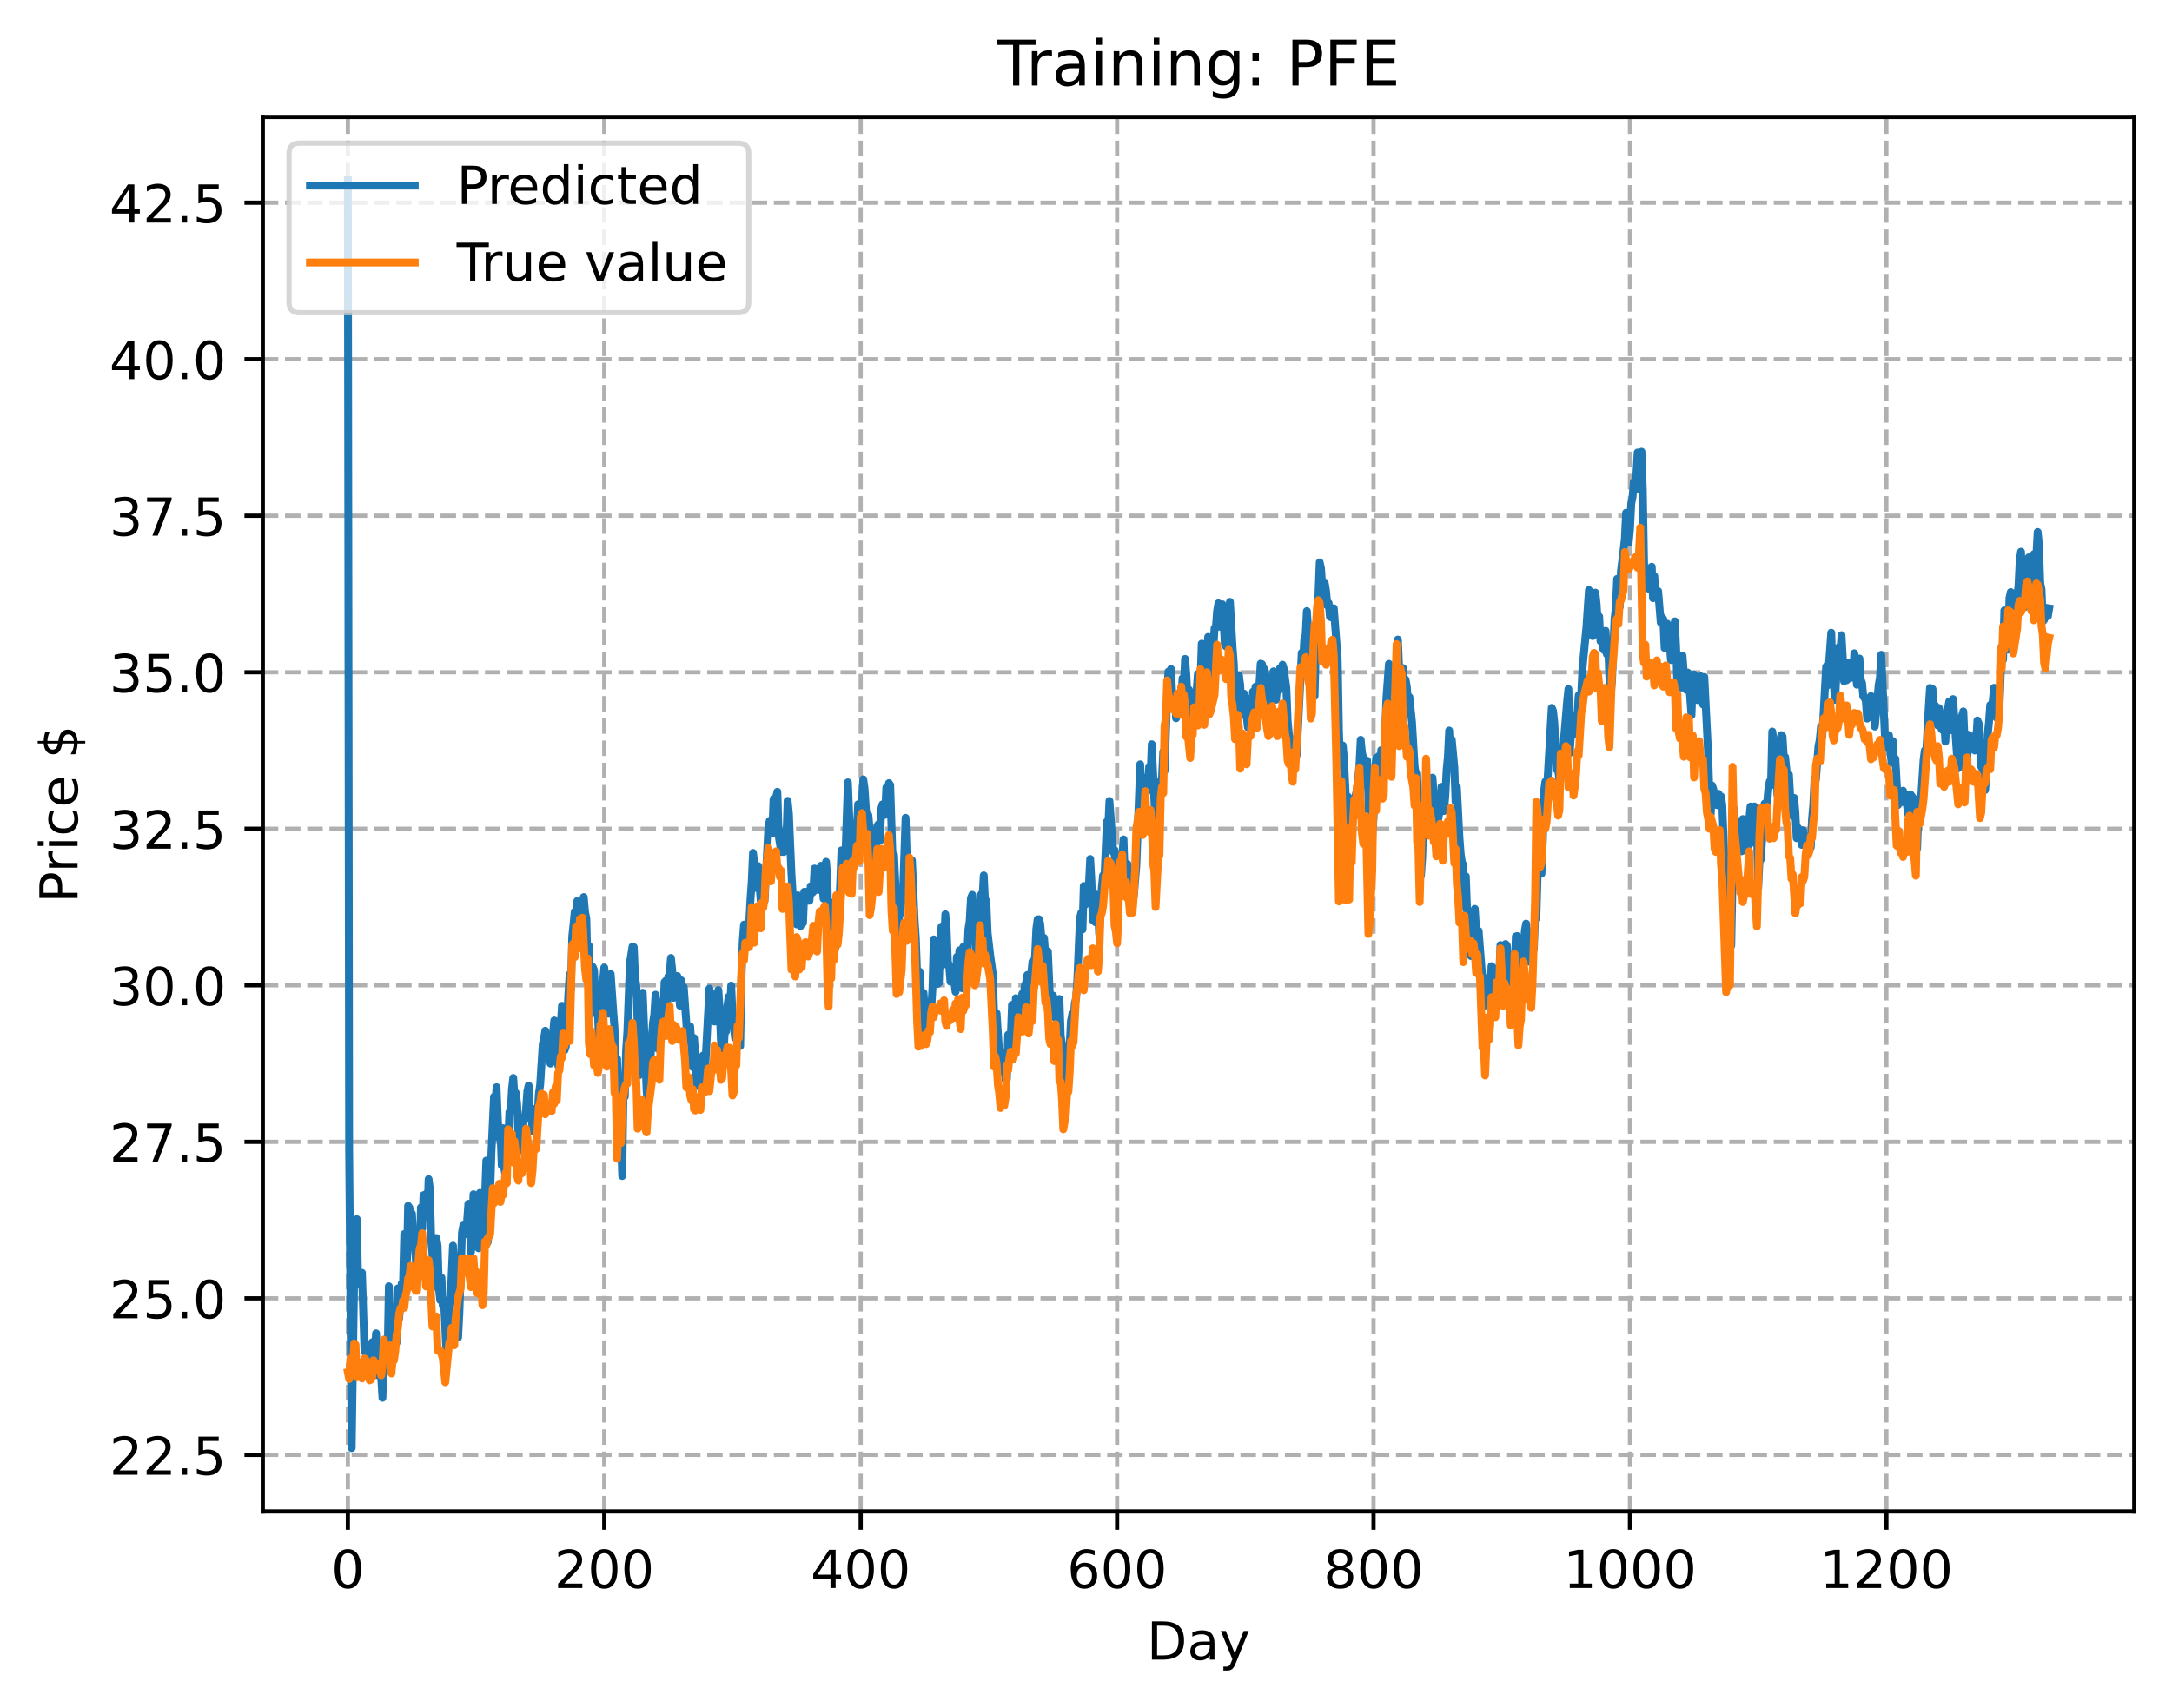 <?xml version="1.0" encoding="utf-8" standalone="no"?>
<!DOCTYPE svg PUBLIC "-//W3C//DTD SVG 1.1//EN"
  "http://www.w3.org/Graphics/SVG/1.1/DTD/svg11.dtd">
<!-- Created with matplotlib (https://matplotlib.org/) -->
<svg height="325.986pt" version="1.1" viewBox="0 0 414.464 325.986" width="414.464pt" xmlns="http://www.w3.org/2000/svg" xmlns:xlink="http://www.w3.org/1999/xlink">
 <defs>
  <style type="text/css">
*{stroke-linecap:butt;stroke-linejoin:round;}
  </style>
 </defs>
 <g id="figure_1">
  <g id="patch_1">
   <path d="M 0 325.986 
L 414.464 325.986 
L 414.464 0 
L 0 0 
z
" style="fill:#ffffff;"/>
  </g>
  <g id="axes_1">
   <g id="patch_2">
    <path d="M 50.144 288.43 
L 407.264 288.43 
L 407.264 22.318 
L 50.144 22.318 
z
" style="fill:#ffffff;"/>
   </g>
   <g id="matplotlib.axis_1">
    <g id="xtick_1">
     <g id="line2d_1">
      <path clip-path="url(#pa55f952a25)" d="M 66.376 288.43 
L 66.376 22.318 
" style="fill:none;stroke:#b0b0b0;stroke-dasharray:2.96,1.28;stroke-dashoffset:0;stroke-width:0.8;"/>
     </g>
     <g id="line2d_2">
      <defs>
       <path d="M 0 0 
L 0 3.5 
" id="m57a4949255" style="stroke:#000000;stroke-width:0.8;"/>
      </defs>
      <g>
       <use style="stroke:#000000;stroke-width:0.8;" x="66.376" xlink:href="#m57a4949255" y="288.43"/>
      </g>
     </g>
     <g id="text_1">
      <!-- 0 -->
      <defs>
       <path d="M 31.781 66.406 
Q 24.172 66.406 20.328 58.906 
Q 16.5 51.422 16.5 36.375 
Q 16.5 21.391 20.328 13.891 
Q 24.172 6.391 31.781 6.391 
Q 39.453 6.391 43.281 13.891 
Q 47.125 21.391 47.125 36.375 
Q 47.125 51.422 43.281 58.906 
Q 39.453 66.406 31.781 66.406 
z
M 31.781 74.219 
Q 44.047 74.219 50.516 64.516 
Q 56.984 54.828 56.984 36.375 
Q 56.984 17.969 50.516 8.266 
Q 44.047 -1.422 31.781 -1.422 
Q 19.531 -1.422 13.062 8.266 
Q 6.594 17.969 6.594 36.375 
Q 6.594 54.828 13.062 64.516 
Q 19.531 74.219 31.781 74.219 
z
" id="DejaVuSans-48"/>
      </defs>
      <g transform="translate(63.195 303.029)scale(0.1 -0.1)">
       <use xlink:href="#DejaVuSans-48"/>
      </g>
     </g>
    </g>
    <g id="xtick_2">
     <g id="line2d_3">
      <path clip-path="url(#pa55f952a25)" d="M 115.307 288.43 
L 115.307 22.318 
" style="fill:none;stroke:#b0b0b0;stroke-dasharray:2.96,1.28;stroke-dashoffset:0;stroke-width:0.8;"/>
     </g>
     <g id="line2d_4">
      <g>
       <use style="stroke:#000000;stroke-width:0.8;" x="115.307" xlink:href="#m57a4949255" y="288.43"/>
      </g>
     </g>
     <g id="text_2">
      <!-- 200 -->
      <defs>
       <path d="M 19.188 8.297 
L 53.609 8.297 
L 53.609 0 
L 7.328 0 
L 7.328 8.297 
Q 12.938 14.109 22.625 23.891 
Q 32.328 33.688 34.812 36.531 
Q 39.547 41.844 41.422 45.531 
Q 43.312 49.219 43.312 52.781 
Q 43.312 58.594 39.234 62.25 
Q 35.156 65.922 28.609 65.922 
Q 23.969 65.922 18.812 64.312 
Q 13.672 62.703 7.812 59.422 
L 7.812 69.391 
Q 13.766 71.781 18.938 73 
Q 24.125 74.219 28.422 74.219 
Q 39.75 74.219 46.484 68.547 
Q 53.219 62.891 53.219 53.422 
Q 53.219 48.922 51.531 44.891 
Q 49.859 40.875 45.406 35.406 
Q 44.188 33.984 37.641 27.219 
Q 31.109 20.453 19.188 8.297 
z
" id="DejaVuSans-50"/>
      </defs>
      <g transform="translate(105.763 303.029)scale(0.1 -0.1)">
       <use xlink:href="#DejaVuSans-50"/>
       <use x="63.623" xlink:href="#DejaVuSans-48"/>
       <use x="127.246" xlink:href="#DejaVuSans-48"/>
      </g>
     </g>
    </g>
    <g id="xtick_3">
     <g id="line2d_5">
      <path clip-path="url(#pa55f952a25)" d="M 164.238 288.43 
L 164.238 22.318 
" style="fill:none;stroke:#b0b0b0;stroke-dasharray:2.96,1.28;stroke-dashoffset:0;stroke-width:0.8;"/>
     </g>
     <g id="line2d_6">
      <g>
       <use style="stroke:#000000;stroke-width:0.8;" x="164.238" xlink:href="#m57a4949255" y="288.43"/>
      </g>
     </g>
     <g id="text_3">
      <!-- 400 -->
      <defs>
       <path d="M 37.797 64.312 
L 12.891 25.391 
L 37.797 25.391 
z
M 35.203 72.906 
L 47.609 72.906 
L 47.609 25.391 
L 58.016 25.391 
L 58.016 17.188 
L 47.609 17.188 
L 47.609 0 
L 37.797 0 
L 37.797 17.188 
L 4.891 17.188 
L 4.891 26.703 
z
" id="DejaVuSans-52"/>
      </defs>
      <g transform="translate(154.694 303.029)scale(0.1 -0.1)">
       <use xlink:href="#DejaVuSans-52"/>
       <use x="63.623" xlink:href="#DejaVuSans-48"/>
       <use x="127.246" xlink:href="#DejaVuSans-48"/>
      </g>
     </g>
    </g>
    <g id="xtick_4">
     <g id="line2d_7">
      <path clip-path="url(#pa55f952a25)" d="M 213.168 288.43 
L 213.168 22.318 
" style="fill:none;stroke:#b0b0b0;stroke-dasharray:2.96,1.28;stroke-dashoffset:0;stroke-width:0.8;"/>
     </g>
     <g id="line2d_8">
      <g>
       <use style="stroke:#000000;stroke-width:0.8;" x="213.168" xlink:href="#m57a4949255" y="288.43"/>
      </g>
     </g>
     <g id="text_4">
      <!-- 600 -->
      <defs>
       <path d="M 33.016 40.375 
Q 26.375 40.375 22.484 35.828 
Q 18.609 31.297 18.609 23.391 
Q 18.609 15.531 22.484 10.953 
Q 26.375 6.391 33.016 6.391 
Q 39.656 6.391 43.531 10.953 
Q 47.406 15.531 47.406 23.391 
Q 47.406 31.297 43.531 35.828 
Q 39.656 40.375 33.016 40.375 
z
M 52.594 71.297 
L 52.594 62.312 
Q 48.875 64.062 45.094 64.984 
Q 41.312 65.922 37.594 65.922 
Q 27.828 65.922 22.672 59.328 
Q 17.531 52.734 16.797 39.406 
Q 19.672 43.656 24.016 45.922 
Q 28.375 48.188 33.594 48.188 
Q 44.578 48.188 50.953 41.516 
Q 57.328 34.859 57.328 23.391 
Q 57.328 12.156 50.688 5.359 
Q 44.047 -1.422 33.016 -1.422 
Q 20.359 -1.422 13.672 8.266 
Q 6.984 17.969 6.984 36.375 
Q 6.984 53.656 15.188 63.938 
Q 23.391 74.219 37.203 74.219 
Q 40.922 74.219 44.703 73.484 
Q 48.484 72.75 52.594 71.297 
z
" id="DejaVuSans-54"/>
      </defs>
      <g transform="translate(203.625 303.029)scale(0.1 -0.1)">
       <use xlink:href="#DejaVuSans-54"/>
       <use x="63.623" xlink:href="#DejaVuSans-48"/>
       <use x="127.246" xlink:href="#DejaVuSans-48"/>
      </g>
     </g>
    </g>
    <g id="xtick_5">
     <g id="line2d_9">
      <path clip-path="url(#pa55f952a25)" d="M 262.099 288.43 
L 262.099 22.318 
" style="fill:none;stroke:#b0b0b0;stroke-dasharray:2.96,1.28;stroke-dashoffset:0;stroke-width:0.8;"/>
     </g>
     <g id="line2d_10">
      <g>
       <use style="stroke:#000000;stroke-width:0.8;" x="262.099" xlink:href="#m57a4949255" y="288.43"/>
      </g>
     </g>
     <g id="text_5">
      <!-- 800 -->
      <defs>
       <path d="M 31.781 34.625 
Q 24.75 34.625 20.719 30.859 
Q 16.703 27.094 16.703 20.516 
Q 16.703 13.922 20.719 10.156 
Q 24.75 6.391 31.781 6.391 
Q 38.812 6.391 42.859 10.172 
Q 46.922 13.969 46.922 20.516 
Q 46.922 27.094 42.891 30.859 
Q 38.875 34.625 31.781 34.625 
z
M 21.922 38.812 
Q 15.578 40.375 12.031 44.719 
Q 8.5 49.078 8.5 55.328 
Q 8.5 64.062 14.719 69.141 
Q 20.953 74.219 31.781 74.219 
Q 42.672 74.219 48.875 69.141 
Q 55.078 64.062 55.078 55.328 
Q 55.078 49.078 51.531 44.719 
Q 48 40.375 41.703 38.812 
Q 48.828 37.156 52.797 32.312 
Q 56.781 27.484 56.781 20.516 
Q 56.781 9.906 50.312 4.234 
Q 43.844 -1.422 31.781 -1.422 
Q 19.734 -1.422 13.25 4.234 
Q 6.781 9.906 6.781 20.516 
Q 6.781 27.484 10.781 32.312 
Q 14.797 37.156 21.922 38.812 
z
M 18.312 54.391 
Q 18.312 48.734 21.844 45.562 
Q 25.391 42.391 31.781 42.391 
Q 38.141 42.391 41.719 45.562 
Q 45.312 48.734 45.312 54.391 
Q 45.312 60.062 41.719 63.234 
Q 38.141 66.406 31.781 66.406 
Q 25.391 66.406 21.844 63.234 
Q 18.312 60.062 18.312 54.391 
z
" id="DejaVuSans-56"/>
      </defs>
      <g transform="translate(252.555 303.029)scale(0.1 -0.1)">
       <use xlink:href="#DejaVuSans-56"/>
       <use x="63.623" xlink:href="#DejaVuSans-48"/>
       <use x="127.246" xlink:href="#DejaVuSans-48"/>
      </g>
     </g>
    </g>
    <g id="xtick_6">
     <g id="line2d_11">
      <path clip-path="url(#pa55f952a25)" d="M 311.029 288.43 
L 311.029 22.318 
" style="fill:none;stroke:#b0b0b0;stroke-dasharray:2.96,1.28;stroke-dashoffset:0;stroke-width:0.8;"/>
     </g>
     <g id="line2d_12">
      <g>
       <use style="stroke:#000000;stroke-width:0.8;" x="311.029" xlink:href="#m57a4949255" y="288.43"/>
      </g>
     </g>
     <g id="text_6">
      <!-- 1000 -->
      <defs>
       <path d="M 12.406 8.297 
L 28.516 8.297 
L 28.516 63.922 
L 10.984 60.406 
L 10.984 69.391 
L 28.422 72.906 
L 38.281 72.906 
L 38.281 8.297 
L 54.391 8.297 
L 54.391 0 
L 12.406 0 
z
" id="DejaVuSans-49"/>
      </defs>
      <g transform="translate(298.304 303.029)scale(0.1 -0.1)">
       <use xlink:href="#DejaVuSans-49"/>
       <use x="63.623" xlink:href="#DejaVuSans-48"/>
       <use x="127.246" xlink:href="#DejaVuSans-48"/>
       <use x="190.869" xlink:href="#DejaVuSans-48"/>
      </g>
     </g>
    </g>
    <g id="xtick_7">
     <g id="line2d_13">
      <path clip-path="url(#pa55f952a25)" d="M 359.96 288.43 
L 359.96 22.318 
" style="fill:none;stroke:#b0b0b0;stroke-dasharray:2.96,1.28;stroke-dashoffset:0;stroke-width:0.8;"/>
     </g>
     <g id="line2d_14">
      <g>
       <use style="stroke:#000000;stroke-width:0.8;" x="359.96" xlink:href="#m57a4949255" y="288.43"/>
      </g>
     </g>
     <g id="text_7">
      <!-- 1200 -->
      <g transform="translate(347.235 303.029)scale(0.1 -0.1)">
       <use xlink:href="#DejaVuSans-49"/>
       <use x="63.623" xlink:href="#DejaVuSans-50"/>
       <use x="127.246" xlink:href="#DejaVuSans-48"/>
       <use x="190.869" xlink:href="#DejaVuSans-48"/>
      </g>
     </g>
    </g>
    <g id="text_8">
     <!-- Day -->
     <defs>
      <path d="M 19.672 64.797 
L 19.672 8.109 
L 31.594 8.109 
Q 46.688 8.109 53.688 14.938 
Q 60.688 21.781 60.688 36.531 
Q 60.688 51.172 53.688 57.984 
Q 46.688 64.797 31.594 64.797 
z
M 9.812 72.906 
L 30.078 72.906 
Q 51.266 72.906 61.172 64.094 
Q 71.094 55.281 71.094 36.531 
Q 71.094 17.672 61.125 8.828 
Q 51.172 0 30.078 0 
L 9.812 0 
z
" id="DejaVuSans-68"/>
      <path d="M 34.281 27.484 
Q 23.391 27.484 19.188 25 
Q 14.984 22.516 14.984 16.5 
Q 14.984 11.719 18.141 8.906 
Q 21.297 6.109 26.703 6.109 
Q 34.188 6.109 38.703 11.406 
Q 43.219 16.703 43.219 25.484 
L 43.219 27.484 
z
M 52.203 31.203 
L 52.203 0 
L 43.219 0 
L 43.219 8.297 
Q 40.141 3.328 35.547 0.953 
Q 30.953 -1.422 24.312 -1.422 
Q 15.922 -1.422 10.953 3.297 
Q 6 8.016 6 15.922 
Q 6 25.141 12.172 29.828 
Q 18.359 34.516 30.609 34.516 
L 43.219 34.516 
L 43.219 35.406 
Q 43.219 41.609 39.141 45 
Q 35.062 48.391 27.688 48.391 
Q 23 48.391 18.547 47.266 
Q 14.109 46.141 10.016 43.891 
L 10.016 52.203 
Q 14.938 54.109 19.578 55.047 
Q 24.219 56 28.609 56 
Q 40.484 56 46.344 49.844 
Q 52.203 43.703 52.203 31.203 
z
" id="DejaVuSans-97"/>
      <path d="M 32.172 -5.078 
Q 28.375 -14.844 24.75 -17.812 
Q 21.141 -20.797 15.094 -20.797 
L 7.906 -20.797 
L 7.906 -13.281 
L 13.188 -13.281 
Q 16.891 -13.281 18.938 -11.516 
Q 21 -9.766 23.484 -3.219 
L 25.094 0.875 
L 2.984 54.688 
L 12.5 54.688 
L 29.594 11.922 
L 46.688 54.688 
L 56.203 54.688 
z
" id="DejaVuSans-121"/>
     </defs>
     <g transform="translate(218.83 316.707)scale(0.1 -0.1)">
      <use xlink:href="#DejaVuSans-68"/>
      <use x="77.002" xlink:href="#DejaVuSans-97"/>
      <use x="138.281" xlink:href="#DejaVuSans-121"/>
     </g>
    </g>
   </g>
   <g id="matplotlib.axis_2">
    <g id="ytick_1">
     <g id="line2d_15">
      <path clip-path="url(#pa55f952a25)" d="M 50.144 277.632 
L 407.264 277.632 
" style="fill:none;stroke:#b0b0b0;stroke-dasharray:2.96,1.28;stroke-dashoffset:0;stroke-width:0.8;"/>
     </g>
     <g id="line2d_16">
      <defs>
       <path d="M 0 0 
L -3.5 0 
" id="m5e927b1725" style="stroke:#000000;stroke-width:0.8;"/>
      </defs>
      <g>
       <use style="stroke:#000000;stroke-width:0.8;" x="50.144" xlink:href="#m5e927b1725" y="277.632"/>
      </g>
     </g>
     <g id="text_9">
      <!-- 22.5 -->
      <defs>
       <path d="M 10.688 12.406 
L 21 12.406 
L 21 0 
L 10.688 0 
z
" id="DejaVuSans-46"/>
       <path d="M 10.797 72.906 
L 49.516 72.906 
L 49.516 64.594 
L 19.828 64.594 
L 19.828 46.734 
Q 21.969 47.469 24.109 47.828 
Q 26.266 48.188 28.422 48.188 
Q 40.625 48.188 47.75 41.5 
Q 54.891 34.812 54.891 23.391 
Q 54.891 11.625 47.562 5.094 
Q 40.234 -1.422 26.906 -1.422 
Q 22.312 -1.422 17.547 -0.641 
Q 12.797 0.141 7.719 1.703 
L 7.719 11.625 
Q 12.109 9.234 16.797 8.062 
Q 21.484 6.891 26.703 6.891 
Q 35.156 6.891 40.078 11.328 
Q 45.016 15.766 45.016 23.391 
Q 45.016 31 40.078 35.438 
Q 35.156 39.891 26.703 39.891 
Q 22.75 39.891 18.812 39.016 
Q 14.891 38.141 10.797 36.281 
z
" id="DejaVuSans-53"/>
      </defs>
      <g transform="translate(20.878 281.431)scale(0.1 -0.1)">
       <use xlink:href="#DejaVuSans-50"/>
       <use x="63.623" xlink:href="#DejaVuSans-50"/>
       <use x="127.246" xlink:href="#DejaVuSans-46"/>
       <use x="159.033" xlink:href="#DejaVuSans-53"/>
      </g>
     </g>
    </g>
    <g id="ytick_2">
     <g id="line2d_17">
      <path clip-path="url(#pa55f952a25)" d="M 50.144 247.763 
L 407.264 247.763 
" style="fill:none;stroke:#b0b0b0;stroke-dasharray:2.96,1.28;stroke-dashoffset:0;stroke-width:0.8;"/>
     </g>
     <g id="line2d_18">
      <g>
       <use style="stroke:#000000;stroke-width:0.8;" x="50.144" xlink:href="#m5e927b1725" y="247.763"/>
      </g>
     </g>
     <g id="text_10">
      <!-- 25.0 -->
      <g transform="translate(20.878 251.562)scale(0.1 -0.1)">
       <use xlink:href="#DejaVuSans-50"/>
       <use x="63.623" xlink:href="#DejaVuSans-53"/>
       <use x="127.246" xlink:href="#DejaVuSans-46"/>
       <use x="159.033" xlink:href="#DejaVuSans-48"/>
      </g>
     </g>
    </g>
    <g id="ytick_3">
     <g id="line2d_19">
      <path clip-path="url(#pa55f952a25)" d="M 50.144 217.893 
L 407.264 217.893 
" style="fill:none;stroke:#b0b0b0;stroke-dasharray:2.96,1.28;stroke-dashoffset:0;stroke-width:0.8;"/>
     </g>
     <g id="line2d_20">
      <g>
       <use style="stroke:#000000;stroke-width:0.8;" x="50.144" xlink:href="#m5e927b1725" y="217.893"/>
      </g>
     </g>
     <g id="text_11">
      <!-- 27.5 -->
      <defs>
       <path d="M 8.203 72.906 
L 55.078 72.906 
L 55.078 68.703 
L 28.609 0 
L 18.312 0 
L 43.219 64.594 
L 8.203 64.594 
z
" id="DejaVuSans-55"/>
      </defs>
      <g transform="translate(20.878 221.693)scale(0.1 -0.1)">
       <use xlink:href="#DejaVuSans-50"/>
       <use x="63.623" xlink:href="#DejaVuSans-55"/>
       <use x="127.246" xlink:href="#DejaVuSans-46"/>
       <use x="159.033" xlink:href="#DejaVuSans-53"/>
      </g>
     </g>
    </g>
    <g id="ytick_4">
     <g id="line2d_21">
      <path clip-path="url(#pa55f952a25)" d="M 50.144 188.024 
L 407.264 188.024 
" style="fill:none;stroke:#b0b0b0;stroke-dasharray:2.96,1.28;stroke-dashoffset:0;stroke-width:0.8;"/>
     </g>
     <g id="line2d_22">
      <g>
       <use style="stroke:#000000;stroke-width:0.8;" x="50.144" xlink:href="#m5e927b1725" y="188.024"/>
      </g>
     </g>
     <g id="text_12">
      <!-- 30.0 -->
      <defs>
       <path d="M 40.578 39.312 
Q 47.656 37.797 51.625 33 
Q 55.609 28.219 55.609 21.188 
Q 55.609 10.406 48.188 4.484 
Q 40.766 -1.422 27.094 -1.422 
Q 22.516 -1.422 17.656 -0.516 
Q 12.797 0.391 7.625 2.203 
L 7.625 11.719 
Q 11.719 9.328 16.594 8.109 
Q 21.484 6.891 26.812 6.891 
Q 36.078 6.891 40.938 10.547 
Q 45.797 14.203 45.797 21.188 
Q 45.797 27.641 41.281 31.266 
Q 36.766 34.906 28.719 34.906 
L 20.219 34.906 
L 20.219 43.016 
L 29.109 43.016 
Q 36.375 43.016 40.234 45.922 
Q 44.094 48.828 44.094 54.297 
Q 44.094 59.906 40.109 62.906 
Q 36.141 65.922 28.719 65.922 
Q 24.656 65.922 20.016 65.031 
Q 15.375 64.156 9.812 62.312 
L 9.812 71.094 
Q 15.438 72.656 20.344 73.438 
Q 25.25 74.219 29.594 74.219 
Q 40.828 74.219 47.359 69.109 
Q 53.906 64.016 53.906 55.328 
Q 53.906 49.266 50.438 45.094 
Q 46.969 40.922 40.578 39.312 
z
" id="DejaVuSans-51"/>
      </defs>
      <g transform="translate(20.878 191.823)scale(0.1 -0.1)">
       <use xlink:href="#DejaVuSans-51"/>
       <use x="63.623" xlink:href="#DejaVuSans-48"/>
       <use x="127.246" xlink:href="#DejaVuSans-46"/>
       <use x="159.033" xlink:href="#DejaVuSans-48"/>
      </g>
     </g>
    </g>
    <g id="ytick_5">
     <g id="line2d_23">
      <path clip-path="url(#pa55f952a25)" d="M 50.144 158.154 
L 407.264 158.154 
" style="fill:none;stroke:#b0b0b0;stroke-dasharray:2.96,1.28;stroke-dashoffset:0;stroke-width:0.8;"/>
     </g>
     <g id="line2d_24">
      <g>
       <use style="stroke:#000000;stroke-width:0.8;" x="50.144" xlink:href="#m5e927b1725" y="158.154"/>
      </g>
     </g>
     <g id="text_13">
      <!-- 32.5 -->
      <g transform="translate(20.878 161.954)scale(0.1 -0.1)">
       <use xlink:href="#DejaVuSans-51"/>
       <use x="63.623" xlink:href="#DejaVuSans-50"/>
       <use x="127.246" xlink:href="#DejaVuSans-46"/>
       <use x="159.033" xlink:href="#DejaVuSans-53"/>
      </g>
     </g>
    </g>
    <g id="ytick_6">
     <g id="line2d_25">
      <path clip-path="url(#pa55f952a25)" d="M 50.144 128.285 
L 407.264 128.285 
" style="fill:none;stroke:#b0b0b0;stroke-dasharray:2.96,1.28;stroke-dashoffset:0;stroke-width:0.8;"/>
     </g>
     <g id="line2d_26">
      <g>
       <use style="stroke:#000000;stroke-width:0.8;" x="50.144" xlink:href="#m5e927b1725" y="128.285"/>
      </g>
     </g>
     <g id="text_14">
      <!-- 35.0 -->
      <g transform="translate(20.878 132.084)scale(0.1 -0.1)">
       <use xlink:href="#DejaVuSans-51"/>
       <use x="63.623" xlink:href="#DejaVuSans-53"/>
       <use x="127.246" xlink:href="#DejaVuSans-46"/>
       <use x="159.033" xlink:href="#DejaVuSans-48"/>
      </g>
     </g>
    </g>
    <g id="ytick_7">
     <g id="line2d_27">
      <path clip-path="url(#pa55f952a25)" d="M 50.144 98.415 
L 407.264 98.415 
" style="fill:none;stroke:#b0b0b0;stroke-dasharray:2.96,1.28;stroke-dashoffset:0;stroke-width:0.8;"/>
     </g>
     <g id="line2d_28">
      <g>
       <use style="stroke:#000000;stroke-width:0.8;" x="50.144" xlink:href="#m5e927b1725" y="98.415"/>
      </g>
     </g>
     <g id="text_15">
      <!-- 37.5 -->
      <g transform="translate(20.878 102.215)scale(0.1 -0.1)">
       <use xlink:href="#DejaVuSans-51"/>
       <use x="63.623" xlink:href="#DejaVuSans-55"/>
       <use x="127.246" xlink:href="#DejaVuSans-46"/>
       <use x="159.033" xlink:href="#DejaVuSans-53"/>
      </g>
     </g>
    </g>
    <g id="ytick_8">
     <g id="line2d_29">
      <path clip-path="url(#pa55f952a25)" d="M 50.144 68.546 
L 407.264 68.546 
" style="fill:none;stroke:#b0b0b0;stroke-dasharray:2.96,1.28;stroke-dashoffset:0;stroke-width:0.8;"/>
     </g>
     <g id="line2d_30">
      <g>
       <use style="stroke:#000000;stroke-width:0.8;" x="50.144" xlink:href="#m5e927b1725" y="68.546"/>
      </g>
     </g>
     <g id="text_16">
      <!-- 40.0 -->
      <g transform="translate(20.878 72.345)scale(0.1 -0.1)">
       <use xlink:href="#DejaVuSans-52"/>
       <use x="63.623" xlink:href="#DejaVuSans-48"/>
       <use x="127.246" xlink:href="#DejaVuSans-46"/>
       <use x="159.033" xlink:href="#DejaVuSans-48"/>
      </g>
     </g>
    </g>
    <g id="ytick_9">
     <g id="line2d_31">
      <path clip-path="url(#pa55f952a25)" d="M 50.144 38.677 
L 407.264 38.677 
" style="fill:none;stroke:#b0b0b0;stroke-dasharray:2.96,1.28;stroke-dashoffset:0;stroke-width:0.8;"/>
     </g>
     <g id="line2d_32">
      <g>
       <use style="stroke:#000000;stroke-width:0.8;" x="50.144" xlink:href="#m5e927b1725" y="38.677"/>
      </g>
     </g>
     <g id="text_17">
      <!-- 42.5 -->
      <g transform="translate(20.878 42.476)scale(0.1 -0.1)">
       <use xlink:href="#DejaVuSans-52"/>
       <use x="63.623" xlink:href="#DejaVuSans-50"/>
       <use x="127.246" xlink:href="#DejaVuSans-46"/>
       <use x="159.033" xlink:href="#DejaVuSans-53"/>
      </g>
     </g>
    </g>
    <g id="text_18">
     <!-- Price $ -->
     <defs>
      <path d="M 19.672 64.797 
L 19.672 37.406 
L 32.078 37.406 
Q 38.969 37.406 42.719 40.969 
Q 46.484 44.531 46.484 51.125 
Q 46.484 57.672 42.719 61.234 
Q 38.969 64.797 32.078 64.797 
z
M 9.812 72.906 
L 32.078 72.906 
Q 44.344 72.906 50.609 67.359 
Q 56.891 61.812 56.891 51.125 
Q 56.891 40.328 50.609 34.812 
Q 44.344 29.297 32.078 29.297 
L 19.672 29.297 
L 19.672 0 
L 9.812 0 
z
" id="DejaVuSans-80"/>
      <path d="M 41.109 46.297 
Q 39.594 47.172 37.812 47.578 
Q 36.031 48 33.891 48 
Q 26.266 48 22.188 43.047 
Q 18.109 38.094 18.109 28.812 
L 18.109 0 
L 9.078 0 
L 9.078 54.688 
L 18.109 54.688 
L 18.109 46.188 
Q 20.953 51.172 25.484 53.578 
Q 30.031 56 36.531 56 
Q 37.453 56 38.578 55.875 
Q 39.703 55.766 41.062 55.516 
z
" id="DejaVuSans-114"/>
      <path d="M 9.422 54.688 
L 18.406 54.688 
L 18.406 0 
L 9.422 0 
z
M 9.422 75.984 
L 18.406 75.984 
L 18.406 64.594 
L 9.422 64.594 
z
" id="DejaVuSans-105"/>
      <path d="M 48.781 52.594 
L 48.781 44.188 
Q 44.969 46.297 41.141 47.344 
Q 37.312 48.391 33.406 48.391 
Q 24.656 48.391 19.812 42.844 
Q 14.984 37.312 14.984 27.297 
Q 14.984 17.281 19.812 11.734 
Q 24.656 6.203 33.406 6.203 
Q 37.312 6.203 41.141 7.25 
Q 44.969 8.297 48.781 10.406 
L 48.781 2.094 
Q 45.016 0.344 40.984 -0.531 
Q 36.969 -1.422 32.422 -1.422 
Q 20.062 -1.422 12.781 6.344 
Q 5.516 14.109 5.516 27.297 
Q 5.516 40.672 12.859 48.328 
Q 20.219 56 33.016 56 
Q 37.156 56 41.109 55.141 
Q 45.062 54.297 48.781 52.594 
z
" id="DejaVuSans-99"/>
      <path d="M 56.203 29.594 
L 56.203 25.203 
L 14.891 25.203 
Q 15.484 15.922 20.484 11.062 
Q 25.484 6.203 34.422 6.203 
Q 39.594 6.203 44.453 7.469 
Q 49.312 8.734 54.109 11.281 
L 54.109 2.781 
Q 49.266 0.734 44.188 -0.344 
Q 39.109 -1.422 33.891 -1.422 
Q 20.797 -1.422 13.156 6.188 
Q 5.516 13.812 5.516 26.812 
Q 5.516 40.234 12.766 48.109 
Q 20.016 56 32.328 56 
Q 43.359 56 49.781 48.891 
Q 56.203 41.797 56.203 29.594 
z
M 47.219 32.234 
Q 47.125 39.594 43.094 43.984 
Q 39.062 48.391 32.422 48.391 
Q 24.906 48.391 20.391 44.141 
Q 15.875 39.891 15.188 32.172 
z
" id="DejaVuSans-101"/>
      <path id="DejaVuSans-32"/>
      <path d="M 33.797 -14.703 
L 28.906 -14.703 
L 28.859 0 
Q 23.734 0.094 18.609 1.188 
Q 13.484 2.297 8.297 4.5 
L 8.297 13.281 
Q 13.281 10.156 18.375 8.562 
Q 23.484 6.984 28.906 6.938 
L 28.906 29.203 
Q 18.109 30.953 13.203 35.156 
Q 8.297 39.359 8.297 46.688 
Q 8.297 54.641 13.625 59.219 
Q 18.953 63.812 28.906 64.5 
L 28.906 75.984 
L 33.797 75.984 
L 33.797 64.656 
Q 38.328 64.453 42.578 63.688 
Q 46.828 62.938 50.875 61.625 
L 50.875 53.078 
Q 46.828 55.125 42.547 56.25 
Q 38.281 57.375 33.797 57.562 
L 33.797 36.719 
Q 44.875 35.016 50.094 30.609 
Q 55.328 26.219 55.328 18.609 
Q 55.328 10.359 49.781 5.594 
Q 44.234 0.828 33.797 0.094 
z
M 28.906 37.594 
L 28.906 57.625 
Q 23.25 56.984 20.266 54.391 
Q 17.281 51.812 17.281 47.516 
Q 17.281 43.312 20.031 40.969 
Q 22.797 38.625 28.906 37.594 
z
M 33.797 28.219 
L 33.797 7.078 
Q 39.984 7.906 43.141 10.594 
Q 46.297 13.281 46.297 17.672 
Q 46.297 21.969 43.281 24.5 
Q 40.281 27.047 33.797 28.219 
z
" id="DejaVuSans-36"/>
     </defs>
     <g transform="translate(14.798 172.342)rotate(-90)scale(0.1 -0.1)">
      <use xlink:href="#DejaVuSans-80"/>
      <use x="58.553" xlink:href="#DejaVuSans-114"/>
      <use x="99.666" xlink:href="#DejaVuSans-105"/>
      <use x="127.449" xlink:href="#DejaVuSans-99"/>
      <use x="182.43" xlink:href="#DejaVuSans-101"/>
      <use x="243.953" xlink:href="#DejaVuSans-32"/>
      <use x="275.74" xlink:href="#DejaVuSans-36"/>
     </g>
    </g>
   </g>
   <g id="line2d_33">
    <path clip-path="url(#pa55f952a25)" d="M 66.376 34.414 
L 66.621 219.064 
L 67.11 276.334 
L 67.6 241.972 
L 68.089 232.66 
L 68.334 244.515 
L 68.578 244.255 
L 68.823 245.11 
L 69.068 242.887 
L 69.557 257.946 
L 69.802 256.872 
L 70.046 257.876 
L 70.291 262.41 
L 70.536 261.171 
L 71.025 256.139 
L 71.27 260.479 
L 71.759 254.432 
L 72.003 262.403 
L 72.248 259.521 
L 72.493 260.394 
L 72.737 262.764 
L 72.982 266.745 
L 73.227 258.024 
L 73.471 257.07 
L 73.716 255.469 
L 73.961 258.701 
L 74.205 245.463 
L 74.45 251.613 
L 74.939 258.649 
L 75.184 255.885 
L 75.429 255.972 
L 75.673 256.235 
L 75.918 245.874 
L 76.163 251.597 
L 76.652 244.938 
L 76.897 245.404 
L 77.141 235.484 
L 77.386 236.53 
L 77.631 241.978 
L 77.875 230.102 
L 78.12 230.446 
L 78.364 233.637 
L 78.609 231.591 
L 78.854 235.957 
L 79.098 237.402 
L 79.343 240.149 
L 79.588 244.216 
L 79.832 238.898 
L 80.077 241.694 
L 80.322 230.433 
L 80.566 234.404 
L 80.811 228.077 
L 81.056 230.715 
L 81.3 227.834 
L 81.545 232.328 
L 81.79 225.02 
L 82.034 226.982 
L 82.279 236.57 
L 82.524 239.364 
L 82.768 245.563 
L 83.013 245.115 
L 83.258 236.245 
L 83.502 237.733 
L 83.747 245.705 
L 83.991 248.087 
L 84.236 243.79 
L 84.481 249.148 
L 84.725 248.147 
L 85.215 258.715 
L 85.459 256.393 
L 85.704 248.945 
L 85.949 248.75 
L 86.438 237.706 
L 86.683 242.06 
L 86.927 242.408 
L 87.172 244.871 
L 87.417 255.245 
L 87.661 250.446 
L 88.151 235.26 
L 88.395 233.866 
L 88.64 235.578 
L 88.885 234.697 
L 89.129 233.123 
L 89.374 229.709 
L 89.619 231.078 
L 89.863 238.946 
L 90.108 236.362 
L 90.352 227.904 
L 90.597 235.25 
L 90.842 232.531 
L 91.086 233.604 
L 91.331 238.202 
L 91.576 227.634 
L 91.82 231.268 
L 92.065 237.196 
L 92.31 235.054 
L 92.799 221.472 
L 93.044 237.081 
L 93.288 234.904 
L 93.778 219.852 
L 94.267 209.286 
L 94.512 210.845 
L 94.756 207.462 
L 95.001 213.785 
L 95.246 217.162 
L 95.49 215.486 
L 95.735 222.373 
L 95.979 215.282 
L 96.224 222.922 
L 96.469 224.455 
L 96.713 217.122 
L 96.958 218.312 
L 97.203 212.216 
L 97.447 212.152 
L 97.692 207.837 
L 97.937 205.699 
L 98.181 209.549 
L 98.426 208.546 
L 98.671 210.596 
L 98.915 216.359 
L 99.16 218.736 
L 99.405 215.862 
L 99.649 219.557 
L 99.894 213.713 
L 100.139 213.669 
L 100.383 211.662 
L 100.628 208.218 
L 100.873 207.155 
L 101.117 212.385 
L 101.362 211.424 
L 101.607 215.82 
L 101.851 215.147 
L 102.34 211.578 
L 102.585 212.989 
L 102.83 208.672 
L 103.074 207.03 
L 103.564 199.243 
L 103.808 198.221 
L 104.053 196.691 
L 104.298 200.527 
L 104.542 197.757 
L 104.787 199.177 
L 105.032 202.957 
L 105.276 198.126 
L 105.521 197.347 
L 105.766 194.734 
L 106.5 203.316 
L 106.744 197.206 
L 106.989 195.947 
L 107.234 191.942 
L 107.478 192.257 
L 107.723 200.435 
L 107.967 199.735 
L 108.457 189.759 
L 108.701 185.928 
L 108.946 188.831 
L 109.191 178.744 
L 109.68 173.964 
L 109.925 178.41 
L 110.169 171.924 
L 110.414 174.291 
L 110.659 173.48 
L 110.903 173.36 
L 111.148 174.787 
L 111.393 171.187 
L 111.637 174.037 
L 111.882 175.269 
L 112.127 185.368 
L 112.371 180.483 
L 112.616 189.017 
L 112.861 193.448 
L 113.105 184.51 
L 113.35 185.125 
L 113.595 190.027 
L 113.839 187.883 
L 114.328 198.86 
L 114.818 188.83 
L 115.062 187.504 
L 115.307 184.644 
L 115.796 190.372 
L 116.041 193.441 
L 116.286 192.949 
L 116.53 185.875 
L 117.02 193.009 
L 117.264 196.261 
L 117.509 205.398 
L 117.754 202.05 
L 117.998 209.877 
L 118.243 209.144 
L 118.732 224.423 
L 118.977 207.558 
L 119.222 209.275 
L 119.466 200.533 
L 119.711 196.903 
L 120.2 183.764 
L 120.689 180.651 
L 120.934 180.729 
L 121.179 186.439 
L 121.423 188.084 
L 121.668 195.048 
L 121.913 205.221 
L 122.402 192.748 
L 122.647 189.439 
L 123.381 208.03 
L 123.625 210.911 
L 123.87 201.547 
L 124.115 201.849 
L 124.604 195.142 
L 124.849 193.602 
L 125.093 189.818 
L 125.583 200.163 
L 125.827 191.209 
L 126.072 195.317 
L 126.316 195.303 
L 126.561 193.795 
L 126.806 187.435 
L 127.05 187.157 
L 127.295 191.855 
L 127.54 186.298 
L 127.784 185.885 
L 128.029 182.806 
L 128.274 185.154 
L 128.518 190.411 
L 128.763 187.651 
L 129.008 189.8 
L 129.252 186.256 
L 129.742 191.919 
L 129.986 187.074 
L 130.231 191.87 
L 130.476 188.374 
L 131.21 198.641 
L 131.454 197.764 
L 131.699 195.856 
L 132.188 203.622 
L 132.433 198.087 
L 132.677 201.313 
L 132.922 207.246 
L 133.167 205.244 
L 133.411 206.638 
L 133.656 203.038 
L 133.901 206.894 
L 134.145 201.43 
L 134.39 205.548 
L 134.635 202.418 
L 135.369 188.656 
L 135.613 193.832 
L 135.858 189.645 
L 136.103 190.095 
L 136.347 194.933 
L 136.592 190.939 
L 136.837 193.468 
L 137.081 188.936 
L 137.326 192.7 
L 137.571 198.613 
L 137.815 201.274 
L 138.06 201.2 
L 138.304 196.658 
L 138.549 196.826 
L 138.794 192.038 
L 139.038 190.212 
L 139.283 192.977 
L 139.528 188.081 
L 139.772 193.762 
L 140.262 198.035 
L 140.506 193.891 
L 140.751 198.907 
L 140.996 194.005 
L 141.24 199.607 
L 141.485 186.495 
L 141.73 179.558 
L 141.974 176.437 
L 142.219 179.9 
L 142.464 177.458 
L 142.708 180.693 
L 143.198 171.773 
L 143.442 168.302 
L 143.687 162.754 
L 143.931 164.762 
L 144.176 169.44 
L 144.665 165.265 
L 145.155 171.83 
L 145.399 172.631 
L 145.644 167.179 
L 145.889 171.961 
L 146.623 157.95 
L 146.867 156.63 
L 147.112 156.681 
L 147.357 159.05 
L 147.601 152.526 
L 147.846 153.26 
L 148.335 151.098 
L 148.58 159.483 
L 149.069 162.57 
L 149.314 159.753 
L 149.559 162.587 
L 149.803 158.564 
L 150.048 160.62 
L 150.292 152.823 
L 150.537 155.272 
L 151.026 166.783 
L 151.271 170.709 
L 151.516 171.022 
L 151.76 172.022 
L 152.005 176.398 
L 152.25 170.853 
L 152.494 172.046 
L 152.739 176.731 
L 152.984 174.321 
L 153.228 176.133 
L 153.473 170.18 
L 153.718 170.29 
L 153.962 170.178 
L 154.207 171.877 
L 154.452 171.883 
L 154.696 169.115 
L 154.941 170.417 
L 155.186 170.191 
L 155.43 165.742 
L 155.675 166.066 
L 155.919 169.436 
L 156.164 169.829 
L 156.653 165.22 
L 156.898 167.511 
L 157.143 171.487 
L 157.632 164.458 
L 157.877 167.774 
L 158.121 178.382 
L 158.366 179.835 
L 158.611 172.259 
L 158.855 179.602 
L 159.1 176.526 
L 159.345 180.96 
L 159.589 180.37 
L 159.834 172.528 
L 160.079 174.947 
L 160.568 162.279 
L 160.813 163.867 
L 161.057 162.413 
L 161.302 164.123 
L 161.791 149.302 
L 162.28 161.338 
L 162.525 159.583 
L 162.77 163.701 
L 163.014 160.529 
L 163.259 163.5 
L 163.748 153.477 
L 163.993 155.684 
L 164.238 154.867 
L 164.482 153.058 
L 164.727 148.72 
L 164.972 150.476 
L 165.461 157.782 
L 165.706 155.578 
L 165.95 158.352 
L 166.195 165.478 
L 166.44 159.346 
L 166.684 160.712 
L 166.929 158.899 
L 167.174 161.226 
L 167.418 157.574 
L 167.663 157.265 
L 167.907 160.46 
L 168.152 154.382 
L 168.397 153.505 
L 168.886 155.505 
L 169.131 150.271 
L 169.375 153.964 
L 169.62 149.451 
L 169.865 149.81 
L 170.354 165.043 
L 170.599 163.11 
L 171.333 179.228 
L 171.577 174.722 
L 171.822 174.325 
L 172.067 171.251 
L 172.311 170.617 
L 172.801 156.065 
L 173.29 172.096 
L 173.534 170.99 
L 174.024 164.199 
L 174.513 175.375 
L 174.758 179.11 
L 175.002 185.935 
L 175.247 188.242 
L 175.492 185.433 
L 175.736 189.46 
L 175.981 196.319 
L 176.226 189.478 
L 176.715 196.136 
L 177.204 196.74 
L 177.449 191.395 
L 177.694 192.582 
L 177.938 188.518 
L 178.183 179.267 
L 178.428 185.368 
L 178.672 183.898 
L 178.917 187.763 
L 179.162 187.579 
L 179.406 180.365 
L 179.651 176.831 
L 179.895 184.121 
L 180.14 180.349 
L 180.385 174.468 
L 180.629 177.157 
L 180.874 183.549 
L 181.119 184.296 
L 181.363 187.33 
L 181.853 186.029 
L 182.097 187.258 
L 182.342 189.262 
L 182.587 182.615 
L 182.831 184.477 
L 183.076 181.362 
L 183.321 186.417 
L 183.565 188.578 
L 183.81 180.685 
L 184.055 188.269 
L 184.299 184.057 
L 184.544 183.045 
L 184.789 177.305 
L 185.033 175.771 
L 185.278 171.377 
L 185.522 170.758 
L 185.767 174.453 
L 186.012 176.133 
L 186.256 182.024 
L 186.746 177.589 
L 186.99 176.024 
L 187.235 170.649 
L 187.48 171.326 
L 187.724 167.049 
L 187.969 172.347 
L 188.214 171.906 
L 188.458 177.996 
L 188.948 182.264 
L 189.437 185.758 
L 189.682 193.103 
L 189.926 195.537 
L 190.171 193.369 
L 190.66 200.839 
L 190.905 203.392 
L 191.15 204.459 
L 191.639 200.817 
L 191.883 206.142 
L 192.128 205.941 
L 192.373 197.463 
L 192.617 201.618 
L 192.862 198.465 
L 193.107 191.747 
L 193.351 193.77 
L 193.596 197.919 
L 193.841 190.487 
L 194.085 194.488 
L 194.33 192.038 
L 194.575 190.954 
L 194.819 195.086 
L 195.064 189.627 
L 195.309 190.697 
L 195.553 188.1 
L 195.798 187.541 
L 196.043 186.053 
L 196.532 192.168 
L 196.777 185.81 
L 197.021 183.463 
L 197.266 187.925 
L 197.755 177.23 
L 198 175.442 
L 198.244 175.412 
L 198.489 176.234 
L 198.734 179.093 
L 198.978 184.288 
L 199.223 178.985 
L 199.712 185.699 
L 199.957 181.556 
L 200.446 192.576 
L 200.691 192.491 
L 200.936 189.976 
L 201.18 191.039 
L 201.425 194.306 
L 201.67 192.292 
L 201.914 193.918 
L 202.159 190.637 
L 202.404 197.678 
L 202.648 199.299 
L 203.138 207.035 
L 203.382 202.715 
L 203.627 201.968 
L 203.871 199.953 
L 204.116 199.412 
L 204.361 194.803 
L 204.605 193.534 
L 204.85 194.955 
L 205.095 191.433 
L 205.339 190.556 
L 205.584 186.843 
L 206.073 175.19 
L 206.318 174.23 
L 206.563 177.374 
L 206.807 169.076 
L 207.052 172.654 
L 207.297 171.865 
L 207.541 169.286 
L 207.786 168.914 
L 208.031 163.923 
L 208.275 168.306 
L 208.52 175.585 
L 208.765 170.465 
L 209.009 175.976 
L 209.254 173.559 
L 209.498 172.282 
L 209.743 178.238 
L 210.232 169.517 
L 210.477 167.076 
L 210.722 168.173 
L 211.211 156.788 
L 211.456 158.283 
L 211.7 152.85 
L 212.19 159.44 
L 212.434 162.662 
L 212.679 162.208 
L 212.924 168.514 
L 213.413 170.266 
L 213.658 168.805 
L 213.902 163.193 
L 214.147 163.72 
L 214.392 160.188 
L 214.636 167.59 
L 214.881 167.365 
L 215.126 164.861 
L 215.37 168.459 
L 215.615 169.434 
L 215.859 172.998 
L 216.104 167.99 
L 216.349 171.076 
L 216.838 165.145 
L 217.572 145.854 
L 217.817 151.311 
L 218.061 148.447 
L 218.306 150.693 
L 218.551 149.877 
L 218.795 148.347 
L 219.04 150.838 
L 219.285 146.292 
L 219.529 149.001 
L 219.774 142.024 
L 220.753 162.703 
L 220.997 157.938 
L 221.242 157.167 
L 221.486 149.084 
L 221.731 148.395 
L 221.976 143.436 
L 222.22 147.143 
L 222.71 133.181 
L 222.954 128.17 
L 223.199 129.624 
L 223.444 127.661 
L 223.688 132.672 
L 223.933 132.959 
L 224.178 132.695 
L 224.422 137.066 
L 224.667 134.37 
L 224.912 132.959 
L 225.401 134.936 
L 225.646 129.441 
L 225.89 131.173 
L 226.135 125.732 
L 226.38 128.829 
L 226.624 133.635 
L 226.869 131.608 
L 227.114 137.501 
L 227.358 135.395 
L 227.847 138.559 
L 228.092 132.867 
L 228.337 131.905 
L 228.581 128.606 
L 228.826 132.069 
L 229.071 130.319 
L 229.315 122.824 
L 229.56 128.472 
L 229.805 129.134 
L 230.049 134.12 
L 230.294 125.957 
L 230.539 121.533 
L 230.783 123.748 
L 231.028 129.566 
L 231.273 127.949 
L 231.762 119.854 
L 232.007 119.811 
L 232.251 116.596 
L 232.496 115.128 
L 232.985 119.641 
L 233.23 115.305 
L 233.474 118.233 
L 233.719 123.007 
L 233.964 123.388 
L 234.208 121.464 
L 234.453 117.085 
L 234.698 114.848 
L 235.187 123.294 
L 235.432 126.638 
L 235.676 134.172 
L 235.921 136.034 
L 236.41 128.826 
L 236.655 130.762 
L 236.9 136.237 
L 237.144 132.605 
L 237.389 132.368 
L 237.634 136.447 
L 237.878 136.607 
L 238.123 138.792 
L 238.368 134.553 
L 238.612 133.298 
L 238.857 135.537 
L 239.102 131.99 
L 239.346 132.72 
L 239.591 131.041 
L 239.835 132.037 
L 240.08 134.288 
L 240.569 126.63 
L 240.814 126.736 
L 241.059 127.737 
L 241.303 127.701 
L 241.548 129.227 
L 242.037 136.829 
L 242.282 137.168 
L 242.771 130.992 
L 243.016 128.112 
L 243.261 131.67 
L 243.505 133.526 
L 243.75 129.966 
L 243.995 131.844 
L 244.239 127.522 
L 244.484 129.53 
L 244.729 126.845 
L 244.973 127.653 
L 245.462 131.287 
L 245.707 137.589 
L 246.196 142.759 
L 246.441 140.953 
L 246.686 145.818 
L 246.93 145.233 
L 247.175 143.293 
L 247.42 144.143 
L 248.398 124.572 
L 248.643 126.169 
L 248.888 121.918 
L 249.132 121.214 
L 249.377 116.604 
L 249.622 120.262 
L 249.866 121.968 
L 250.111 122.027 
L 250.356 126.035 
L 250.6 128.124 
L 250.845 132.838 
L 251.089 123.446 
L 251.334 120.276 
L 251.823 107.314 
L 252.068 108.411 
L 252.557 115.215 
L 252.802 111.324 
L 253.047 112.834 
L 253.291 115.558 
L 253.536 115.088 
L 253.781 117.708 
L 254.025 117.791 
L 254.27 117.287 
L 254.515 116.063 
L 255.249 125.581 
L 255.493 139.319 
L 255.738 146.445 
L 255.983 145.11 
L 256.227 142.264 
L 256.472 145.117 
L 256.961 155.335 
L 257.206 152.016 
L 257.695 160.482 
L 257.94 153.766 
L 258.184 156.024 
L 258.429 153.016 
L 258.918 150.675 
L 259.163 148.796 
L 259.408 146.018 
L 259.652 141.177 
L 259.897 143.667 
L 260.142 144.663 
L 260.386 149.772 
L 260.631 145.269 
L 260.876 145.16 
L 261.12 152.125 
L 261.365 162.28 
L 261.61 158.75 
L 261.854 159.313 
L 262.099 156.122 
L 262.344 148.663 
L 262.588 144.642 
L 262.833 148.891 
L 263.077 144.301 
L 263.322 148.309 
L 263.567 143.154 
L 263.811 144.63 
L 264.056 146.959 
L 264.545 133.328 
L 265.035 126.679 
L 265.279 132.642 
L 265.524 135.722 
L 265.769 142.26 
L 266.013 135.201 
L 266.258 132.764 
L 266.747 122.044 
L 267.237 133.737 
L 267.481 128.446 
L 267.726 127.496 
L 267.971 134.369 
L 268.215 129.667 
L 268.46 131.146 
L 268.705 134.454 
L 268.949 133.025 
L 269.438 137.785 
L 269.928 146.125 
L 270.172 147.962 
L 270.417 147.604 
L 270.662 154.38 
L 270.906 157.681 
L 271.151 167.142 
L 271.396 163.459 
L 271.64 156.214 
L 272.13 154.889 
L 272.374 148.39 
L 272.619 148.393 
L 272.864 149.406 
L 273.108 149.475 
L 273.353 148.408 
L 273.842 156.003 
L 274.087 155.753 
L 274.332 157.141 
L 274.576 155.509 
L 274.821 154.886 
L 275.065 150.165 
L 275.31 150.55 
L 275.555 154.766 
L 275.799 151.733 
L 276.044 146.95 
L 276.289 144.413 
L 276.533 139.409 
L 276.778 144.943 
L 277.023 141.14 
L 277.512 146.38 
L 277.757 152.993 
L 278.001 150.205 
L 278.491 159.823 
L 278.735 163.002 
L 278.98 164.694 
L 279.225 164.985 
L 279.469 173.114 
L 279.714 167.225 
L 279.959 173.95 
L 280.203 175.979 
L 280.448 176.536 
L 280.693 182.443 
L 280.937 175.667 
L 281.182 175.515 
L 281.426 173.436 
L 281.671 177.292 
L 281.916 178.546 
L 282.16 177.647 
L 282.65 183.986 
L 282.894 187.012 
L 283.139 191.995 
L 283.384 190.531 
L 283.628 191.49 
L 284.118 186.476 
L 284.362 191.35 
L 284.607 184.373 
L 284.852 184.677 
L 285.586 190.494 
L 285.83 186.371 
L 286.075 186.703 
L 286.32 180.342 
L 286.564 180.668 
L 286.809 182.178 
L 287.053 185.758 
L 287.298 180.149 
L 287.543 180.433 
L 288.032 187.377 
L 288.277 183.382 
L 288.521 185.046 
L 288.766 182.365 
L 289.011 186.378 
L 289.255 178.695 
L 289.5 178.624 
L 289.989 191.062 
L 290.234 186.882 
L 290.479 185.544 
L 290.968 177.611 
L 291.213 176.255 
L 291.702 183.503 
L 291.947 182.703 
L 292.191 177.929 
L 292.436 181.321 
L 292.681 181.172 
L 292.925 174.832 
L 293.17 175.206 
L 293.414 166.679 
L 293.659 162.302 
L 293.904 165.992 
L 294.148 166.725 
L 294.393 160.716 
L 294.638 150.966 
L 294.882 149.169 
L 295.127 151.851 
L 296.106 135.084 
L 296.35 135.638 
L 296.595 137.979 
L 297.084 146.905 
L 297.329 146.774 
L 297.574 149.077 
L 297.818 148.517 
L 298.063 143.406 
L 298.308 142.588 
L 299.041 133.866 
L 299.286 131.489 
L 299.531 143.702 
L 300.02 136.545 
L 300.265 136.809 
L 300.509 140.132 
L 300.754 137.857 
L 300.999 136.643 
L 301.243 132.687 
L 301.488 137.201 
L 301.977 127.433 
L 302.711 119.821 
L 303.201 112.595 
L 303.445 118.599 
L 303.69 117.718 
L 303.935 121.378 
L 304.179 115.356 
L 304.424 113.09 
L 304.669 115.27 
L 304.913 119.341 
L 305.158 117.643 
L 305.402 122.351 
L 305.647 121.212 
L 305.892 123.784 
L 306.136 124.095 
L 306.381 120.387 
L 306.626 124.845 
L 306.87 123.132 
L 307.115 129.649 
L 307.36 132.667 
L 307.604 129.888 
L 308.094 118.116 
L 308.338 115.978 
L 308.583 110.469 
L 308.828 110.552 
L 309.072 115.823 
L 309.317 108.919 
L 309.806 105.016 
L 310.051 102.835 
L 310.296 97.852 
L 310.54 101.849 
L 310.785 103.549 
L 311.029 101.009 
L 311.274 96.049 
L 311.519 94.896 
L 311.763 91.968 
L 312.008 92.812 
L 312.253 90.611 
L 312.497 86.354 
L 312.742 93.46 
L 313.231 86.203 
L 313.476 93.273 
L 313.721 107.437 
L 313.965 112.251 
L 314.21 108.376 
L 314.455 109.508 
L 314.699 112.387 
L 314.944 111.249 
L 315.189 108.144 
L 315.433 114.146 
L 315.678 109.927 
L 315.923 113.793 
L 316.167 113.784 
L 316.412 112.803 
L 316.901 118.789 
L 317.146 117.798 
L 317.39 118.138 
L 317.635 123.646 
L 317.88 120.294 
L 318.124 119.004 
L 318.369 122.079 
L 318.614 122.968 
L 318.858 125.961 
L 319.103 125.589 
L 319.348 120.609 
L 319.592 118.571 
L 319.837 123.575 
L 320.082 131.171 
L 320.326 126.004 
L 320.816 131.211 
L 321.06 125.104 
L 321.305 128.432 
L 321.55 128.845 
L 321.794 131.642 
L 322.039 128.334 
L 322.284 129.831 
L 322.773 136.484 
L 323.017 129.295 
L 323.262 128.707 
L 323.507 132.534 
L 323.751 130.722 
L 323.996 133.615 
L 324.241 133.039 
L 324.485 129.011 
L 324.73 129.496 
L 324.975 134.444 
L 325.219 129.182 
L 325.709 138.983 
L 325.953 144.043 
L 326.198 151.877 
L 326.443 155.35 
L 326.687 149.897 
L 326.932 150.585 
L 327.177 152.363 
L 327.421 152.678 
L 327.666 153.649 
L 327.911 151.481 
L 328.155 153.04 
L 328.4 151.978 
L 328.645 153.62 
L 329.134 166.107 
L 329.378 167.883 
L 329.623 174.934 
L 329.868 177.722 
L 330.112 174.795 
L 330.357 180.465 
L 330.846 154.331 
L 331.336 158.567 
L 331.58 157.158 
L 331.825 160.276 
L 332.314 162.458 
L 332.559 156.307 
L 332.804 157.914 
L 333.048 156.47 
L 333.293 158.404 
L 333.538 162.738 
L 333.782 156.454 
L 334.027 153.915 
L 334.272 160.814 
L 334.516 154.136 
L 334.761 153.9 
L 335.005 159.755 
L 335.25 157.444 
L 335.495 169.443 
L 335.739 164.258 
L 335.984 164.047 
L 336.718 153.355 
L 336.963 155.743 
L 337.452 150.417 
L 337.697 149.114 
L 337.941 149.858 
L 338.186 139.599 
L 338.431 141.228 
L 338.675 145.673 
L 338.92 143.934 
L 339.165 151.706 
L 339.409 148.227 
L 339.654 142.659 
L 339.899 140.279 
L 340.143 140.532 
L 340.388 144.7 
L 340.633 144.439 
L 341.122 149.131 
L 341.366 147.805 
L 341.611 152.178 
L 341.856 153.21 
L 342.1 155.724 
L 342.345 152.256 
L 342.59 154.896 
L 342.834 159.956 
L 343.079 157.957 
L 343.324 158.936 
L 343.568 158.941 
L 343.813 161.231 
L 344.058 158.424 
L 344.302 160.302 
L 344.547 159.856 
L 344.792 160.917 
L 345.036 160.234 
L 345.281 161.771 
L 345.526 161.71 
L 345.77 156.294 
L 346.015 153.558 
L 346.26 148.613 
L 346.504 148.854 
L 346.993 142.413 
L 347.238 141.225 
L 347.483 138.646 
L 347.727 140.608 
L 348.461 127.227 
L 348.706 130.798 
L 349.44 120.733 
L 349.685 127.94 
L 350.174 133.558 
L 350.663 123.992 
L 350.908 123.477 
L 351.153 124.653 
L 351.397 121.209 
L 351.887 130.012 
L 352.131 126.563 
L 352.376 129.808 
L 352.62 126.417 
L 352.865 129.447 
L 353.11 129.242 
L 353.354 126.448 
L 353.599 129.342 
L 353.844 124.658 
L 354.088 126.924 
L 354.333 130.666 
L 354.578 125.694 
L 354.822 125.66 
L 355.067 129.714 
L 355.312 130.308 
L 355.556 132.935 
L 355.801 133.074 
L 356.046 133.85 
L 356.29 137.132 
L 356.535 136.265 
L 356.78 133.277 
L 357.024 132.82 
L 357.269 136.886 
L 357.514 133.116 
L 357.758 138.651 
L 358.492 130.688 
L 358.737 129.256 
L 358.981 124.948 
L 359.715 141.298 
L 359.96 140.799 
L 360.205 142.772 
L 360.449 140.291 
L 360.939 145.539 
L 361.183 141.411 
L 361.428 145.61 
L 361.673 144.794 
L 362.162 153.635 
L 362.651 152.925 
L 362.896 152.299 
L 363.141 150.897 
L 363.385 153.132 
L 363.63 151.713 
L 364.119 155.398 
L 364.364 151.622 
L 364.608 151.656 
L 364.853 151.98 
L 365.098 153.569 
L 365.342 158.091 
L 365.587 158.78 
L 365.832 161.891 
L 366.076 154.354 
L 366.321 152.129 
L 366.566 152.681 
L 367.055 145.002 
L 367.3 143.193 
L 367.544 143.894 
L 368.034 135.069 
L 368.278 131.277 
L 368.523 133.079 
L 368.768 131.488 
L 369.012 136.99 
L 369.257 134.613 
L 369.502 137.697 
L 369.746 138.424 
L 369.991 135.11 
L 370.236 136.196 
L 370.48 139.111 
L 370.725 139.342 
L 370.969 136.998 
L 371.214 141.515 
L 371.459 136.739 
L 371.948 133.843 
L 372.193 139.346 
L 372.682 133.405 
L 373.416 143.9 
L 373.661 146.608 
L 373.905 142.648 
L 374.15 140.781 
L 374.395 136.611 
L 374.639 135.749 
L 375.129 146.955 
L 375.373 145.342 
L 375.618 140.214 
L 375.863 140.787 
L 376.107 142.977 
L 376.352 140.537 
L 376.841 143.225 
L 377.086 141.768 
L 377.33 137.491 
L 377.575 138.047 
L 378.064 146.334 
L 378.309 146.619 
L 378.554 150.563 
L 378.798 150.758 
L 379.043 147.953 
L 379.288 140.223 
L 379.532 137.925 
L 379.777 134.537 
L 380.022 135.96 
L 380.511 131.253 
L 381 136.972 
L 381.245 133.774 
L 381.49 135.925 
L 381.979 123.363 
L 382.224 125.888 
L 382.468 116.488 
L 382.713 123.718 
L 382.957 120.147 
L 383.202 123.957 
L 383.447 114.106 
L 383.691 112.984 
L 383.936 113.547 
L 384.425 121.73 
L 384.67 114.938 
L 384.915 113.738 
L 385.159 111.933 
L 385.404 106.92 
L 385.649 105.277 
L 385.893 112.022 
L 386.138 113.143 
L 386.383 115.841 
L 386.627 114.039 
L 387.117 106.365 
L 387.361 107.861 
L 387.606 113.141 
L 387.851 112.285 
L 388.095 105.756 
L 388.34 110.472 
L 388.829 101.517 
L 389.074 103.965 
L 389.318 111.29 
L 389.563 112.465 
L 389.808 118.569 
L 390.052 118.295 
L 390.297 116.488 
L 390.542 116.396 
L 390.786 117.577 
L 391.031 116.089 
L 391.031 116.089 
" style="fill:none;stroke:#1f77b4;stroke-linecap:square;stroke-width:1.5;"/>
   </g>
   <g id="line2d_34">
    <path clip-path="url(#pa55f952a25)" d="M 66.376 261.861 
L 66.621 263.175 
L 66.866 259.233 
L 67.11 260.427 
L 67.355 260.666 
L 67.6 256.365 
L 67.844 256.604 
L 68.089 262.817 
L 68.334 261.742 
L 68.578 261.264 
L 68.823 260.427 
L 69.068 263.056 
L 69.312 259.95 
L 69.557 259.233 
L 69.802 259.472 
L 70.046 262.22 
L 70.291 260.786 
L 70.536 263.414 
L 70.78 263.295 
L 71.025 262.817 
L 71.27 259.591 
L 71.514 261.025 
L 71.759 261.503 
L 72.003 260.189 
L 72.248 261.622 
L 72.493 261.383 
L 72.737 262.459 
L 72.982 260.666 
L 73.227 255.648 
L 73.716 258.516 
L 73.961 257.679 
L 74.205 258.874 
L 74.45 256.724 
L 74.695 262.1 
L 74.939 259.472 
L 75.184 259.591 
L 75.429 257.799 
L 75.673 254.812 
L 75.918 253.498 
L 76.163 250.75 
L 76.407 249.674 
L 76.652 249.794 
L 76.897 248.241 
L 77.141 249.555 
L 77.386 247.285 
L 77.631 246.329 
L 77.875 243.94 
L 78.12 243.581 
L 78.364 241.55 
L 79.098 245.851 
L 79.343 246.329 
L 79.588 246.329 
L 79.832 240.953 
L 80.077 238.205 
L 80.322 237.727 
L 80.566 235.337 
L 81.3 245.493 
L 81.545 244.059 
L 81.79 240.475 
L 82.034 242.625 
L 82.524 253.139 
L 82.768 253.139 
L 83.013 252.781 
L 83.258 251.228 
L 83.502 257.679 
L 83.747 257.799 
L 83.991 257.679 
L 84.481 259.113 
L 84.97 263.773 
L 85.704 256.365 
L 85.949 255.529 
L 86.193 253.378 
L 86.438 253.976 
L 86.683 256.724 
L 86.927 251.706 
L 87.417 247.524 
L 87.906 245.851 
L 88.151 240.116 
L 88.395 240.475 
L 88.64 241.072 
L 88.885 242.864 
L 89.129 240.116 
L 89.619 243.82 
L 89.863 245.612 
L 90.108 243.462 
L 90.352 240.116 
L 90.597 243.581 
L 90.842 242.625 
L 91.086 246.807 
L 91.331 246.807 
L 91.576 244.895 
L 91.82 246.09 
L 92.065 249.077 
L 92.31 246.807 
L 92.554 236.89 
L 92.799 237.607 
L 93.044 236.293 
L 93.288 236.054 
L 93.533 235.576 
L 94.022 226.735 
L 94.267 229.602 
L 94.512 226.974 
L 94.756 228.407 
L 95.001 228.527 
L 95.246 225.898 
L 95.49 229.363 
L 95.735 227.691 
L 95.979 228.049 
L 96.469 223.867 
L 96.713 225.779 
L 96.958 215.504 
L 97.447 220.522 
L 97.692 216.34 
L 97.937 221.836 
L 98.181 217.774 
L 98.426 220.044 
L 98.671 224.345 
L 98.915 225.301 
L 99.16 222.195 
L 99.405 223.987 
L 99.649 223.867 
L 99.894 223.15 
L 100.139 220.402 
L 100.383 215.384 
L 100.873 218.969 
L 101.117 219.327 
L 101.362 225.779 
L 101.607 223.509 
L 101.851 218.969 
L 102.096 219.447 
L 102.34 219.208 
L 102.83 211.083 
L 103.074 210.486 
L 103.319 208.694 
L 103.564 209.649 
L 103.808 208.933 
L 104.053 212.636 
L 104.542 210.605 
L 104.787 211.68 
L 105.032 211.442 
L 105.276 212.039 
L 105.521 208.455 
L 105.766 210.605 
L 106.01 207.379 
L 106.255 210.008 
L 106.5 204.751 
L 106.744 204.273 
L 106.989 201.644 
L 107.234 201.883 
L 107.478 197.224 
L 107.723 199.613 
L 107.967 198.06 
L 108.212 198.777 
L 108.457 198.06 
L 108.701 198.657 
L 109.191 180.377 
L 109.435 180.019 
L 109.68 182.647 
L 109.925 176.793 
L 110.169 177.629 
L 110.414 180.975 
L 110.659 175.359 
L 110.903 176.912 
L 111.148 175.12 
L 111.637 184.917 
L 111.882 186.949 
L 112.127 182.886 
L 112.371 199.135 
L 112.616 201.166 
L 112.861 196.746 
L 113.35 203.317 
L 113.595 199.613 
L 113.839 203.198 
L 114.084 204.751 
L 114.328 203.317 
L 114.573 195.551 
L 114.818 195.193 
L 115.062 193.281 
L 115.796 203.556 
L 116.041 202.6 
L 116.286 196.387 
L 116.53 198.657 
L 116.775 199.494 
L 117.02 199.852 
L 117.264 208.574 
L 117.509 208.933 
L 117.754 221.119 
L 117.998 214.906 
L 118.243 215.982 
L 118.488 218.132 
L 118.732 210.605 
L 119.222 207.499 
L 119.466 206.901 
L 119.711 206.782 
L 119.955 199.016 
L 120.2 198.896 
L 120.445 198.06 
L 120.689 195.193 
L 120.934 198.777 
L 121.179 204.273 
L 121.423 206.423 
L 121.668 215.384 
L 121.913 212.039 
L 122.402 209.769 
L 123.136 215.504 
L 123.381 216.101 
L 123.625 212.278 
L 124.359 206.662 
L 124.604 202.72 
L 124.849 202.242 
L 125.093 202.481 
L 125.338 203.795 
L 125.583 203.795 
L 125.827 206.065 
L 126.072 198.896 
L 126.316 195.79 
L 126.561 194.954 
L 127.05 197.702 
L 127.784 191.967 
L 128.029 197.224 
L 128.274 198.657 
L 128.518 195.551 
L 128.763 197.702 
L 129.008 195.909 
L 129.252 196.865 
L 129.497 198.418 
L 129.742 197.463 
L 129.986 197.702 
L 130.231 196.746 
L 130.72 202.361 
L 130.965 207.499 
L 131.454 205.587 
L 131.699 209.052 
L 131.943 210.008 
L 132.188 207.857 
L 132.433 211.68 
L 132.677 211.919 
L 132.922 209.41 
L 133.167 210.725 
L 133.411 209.41 
L 133.656 211.8 
L 133.901 207.499 
L 134.145 208.694 
L 134.635 208.335 
L 134.879 206.543 
L 135.124 203.914 
L 135.369 208.216 
L 135.858 203.437 
L 136.103 204.273 
L 136.347 199.494 
L 136.592 201.883 
L 136.837 200.33 
L 137.081 202.361 
L 137.326 203.437 
L 137.571 206.065 
L 137.815 205.707 
L 138.06 201.405 
L 138.304 203.198 
L 138.794 199.852 
L 139.038 202.72 
L 139.283 199.972 
L 139.772 209.052 
L 140.017 208.455 
L 140.262 202.72 
L 140.506 203.317 
L 140.751 195.79 
L 140.996 198.06 
L 141.485 184.917 
L 141.73 181.931 
L 141.974 183.245 
L 142.219 179.899 
L 142.464 180.855 
L 142.953 180.736 
L 143.198 179.183 
L 143.442 173.089 
L 143.931 179.899 
L 144.176 174.045 
L 144.421 172.97 
L 144.665 173.209 
L 144.91 176.435 
L 145.155 177.151 
L 145.399 172.253 
L 145.644 173.209 
L 145.889 171.536 
L 146.133 165.682 
L 146.378 164.128 
L 146.623 161.739 
L 146.867 164.009 
L 147.112 168.191 
L 147.357 165.084 
L 147.601 164.487 
L 147.846 162.695 
L 148.091 162.456 
L 148.335 165.443 
L 148.58 165.562 
L 148.825 167.354 
L 149.069 166.159 
L 149.314 173.448 
L 149.559 172.85 
L 149.803 173.089 
L 150.048 169.624 
L 150.292 169.146 
L 150.537 172.014 
L 151.026 185.037 
L 151.516 185.037 
L 151.76 186.351 
L 152.005 178.824 
L 152.25 179.541 
L 152.494 185.037 
L 152.739 183.842 
L 152.984 184.559 
L 153.228 181.453 
L 153.718 179.78 
L 153.962 180.497 
L 154.207 182.528 
L 154.452 181.811 
L 154.696 181.453 
L 155.186 176.673 
L 155.43 176.912 
L 155.919 181.572 
L 156.164 176.076 
L 156.409 173.925 
L 156.653 174.045 
L 156.898 175.001 
L 157.143 173.328 
L 157.387 172.85 
L 157.632 175.957 
L 157.877 186.949 
L 158.121 192.086 
L 158.366 183.006 
L 158.611 186.71 
L 158.855 178.227 
L 159.1 183.245 
L 159.345 180.855 
L 159.589 170.819 
L 159.834 180.258 
L 160.079 177.988 
L 160.813 165.562 
L 161.057 168.788 
L 161.302 167.713 
L 161.546 164.845 
L 161.791 165.562 
L 162.036 170.341 
L 162.28 169.505 
L 162.525 170.58 
L 162.77 164.248 
L 163.014 165.443 
L 163.259 164.248 
L 163.504 161.38 
L 163.993 164.367 
L 164.238 155.884 
L 164.482 155.167 
L 164.727 158.632 
L 165.216 159.469 
L 165.461 159.11 
L 165.706 164.367 
L 165.95 174.642 
L 166.195 173.328 
L 166.44 171.058 
L 166.684 164.965 
L 166.929 167.593 
L 167.418 161.978 
L 167.663 170.222 
L 168.152 161.978 
L 168.397 162.934 
L 168.641 165.562 
L 168.886 162.695 
L 169.131 164.726 
L 169.375 160.663 
L 169.62 159.349 
L 169.865 162.217 
L 170.109 173.687 
L 170.354 177.629 
L 170.599 173.328 
L 171.088 189.697 
L 171.577 189.338 
L 172.067 185.037 
L 172.311 177.749 
L 172.556 176.076 
L 172.801 177.032 
L 173.045 179.541 
L 173.29 179.063 
L 173.534 163.65 
L 173.779 166.996 
L 174.024 172.731 
L 174.268 174.284 
L 174.513 179.063 
L 175.002 194.834 
L 175.247 199.733 
L 175.492 197.941 
L 175.736 199.613 
L 176.226 197.582 
L 176.47 198.777 
L 176.715 199.255 
L 176.96 198.538 
L 177.204 196.626 
L 177.449 196.985 
L 177.694 193.161 
L 177.938 192.086 
L 178.183 194.117 
L 178.428 192.684 
L 178.672 192.684 
L 178.917 192.803 
L 179.162 192.445 
L 179.406 191.489 
L 179.651 192.922 
L 179.895 192.325 
L 180.14 190.891 
L 180.385 194.954 
L 180.629 195.79 
L 180.874 193.998 
L 181.119 194.834 
L 181.363 194.595 
L 181.853 192.684 
L 182.097 194.237 
L 182.342 191.489 
L 182.587 192.922 
L 182.831 190.652 
L 183.076 194.595 
L 183.321 196.387 
L 183.565 190.413 
L 183.81 192.922 
L 184.055 191.967 
L 184.299 191.847 
L 184.789 183.603 
L 185.033 181.692 
L 185.278 182.169 
L 185.522 186.232 
L 185.767 187.426 
L 186.012 188.024 
L 186.256 187.188 
L 186.746 183.125 
L 186.99 176.554 
L 187.235 181.453 
L 187.48 179.302 
L 187.724 183.842 
L 187.969 182.169 
L 188.214 183.364 
L 188.458 183.962 
L 188.948 186.829 
L 189.437 196.865 
L 189.682 203.556 
L 189.926 201.644 
L 190.171 202.959 
L 190.416 207.021 
L 190.66 208.574 
L 190.905 211.442 
L 191.15 207.857 
L 191.394 208.933 
L 191.639 210.964 
L 191.883 209.41 
L 192.128 203.198 
L 192.373 204.273 
L 192.617 201.883 
L 192.862 200.689 
L 193.351 202.122 
L 193.596 200.927 
L 193.841 201.047 
L 194.33 194.117 
L 194.575 195.432 
L 194.819 195.312 
L 195.064 196.865 
L 195.309 195.193 
L 195.553 195.551 
L 195.798 192.206 
L 196.287 197.224 
L 196.777 192.445 
L 197.021 194.834 
L 197.266 188.98 
L 197.51 187.426 
L 198 181.094 
L 198.734 187.426 
L 198.978 184.32 
L 199.468 191.369 
L 199.712 190.772 
L 199.957 193.161 
L 200.202 198.179 
L 200.446 199.255 
L 200.691 197.343 
L 200.936 197.941 
L 201.18 202.481 
L 201.425 195.432 
L 201.67 200.091 
L 201.914 198.418 
L 202.159 206.304 
L 202.404 206.423 
L 202.648 209.649 
L 202.893 215.504 
L 203.382 212.756 
L 203.627 208.574 
L 203.871 208.335 
L 204.116 204.751 
L 204.361 198.657 
L 204.605 199.613 
L 204.85 198.896 
L 205.339 189.936 
L 205.584 188.621 
L 205.829 185.754 
L 206.073 184.678 
L 206.318 187.546 
L 206.563 187.546 
L 206.807 188.98 
L 207.052 185.634 
L 207.541 183.006 
L 207.786 183.006 
L 208.031 183.962 
L 208.275 184.201 
L 208.52 180.975 
L 208.765 182.767 
L 209.009 182.767 
L 209.254 182.647 
L 209.498 185.395 
L 209.743 182.408 
L 209.988 174.881 
L 210.232 174.284 
L 210.477 172.97 
L 210.966 167.115 
L 211.211 168.071 
L 211.456 164.248 
L 211.945 164.726 
L 212.19 165.801 
L 212.434 168.31 
L 212.679 176.673 
L 212.924 177.749 
L 213.168 180.019 
L 213.413 174.642 
L 213.658 164.487 
L 213.902 164.845 
L 214.147 163.053 
L 214.392 170.7 
L 214.636 171.058 
L 214.881 168.31 
L 215.126 171.416 
L 215.37 171.536 
L 215.615 174.284 
L 215.859 172.133 
L 216.104 174.164 
L 216.349 171.058 
L 216.593 165.92 
L 216.838 158.154 
L 217.327 154.929 
L 217.572 158.871 
L 217.817 158.393 
L 218.061 159.349 
L 218.551 150.986 
L 218.795 156.482 
L 219.04 154.451 
L 219.285 158.752 
L 219.529 154.57 
L 219.774 156.96 
L 220.019 164.726 
L 220.263 166.159 
L 220.508 173.089 
L 220.997 163.889 
L 221.242 163.292 
L 221.486 152.3 
L 221.731 150.149 
L 221.976 151.344 
L 222.22 138.441 
L 222.465 137.246 
L 222.71 129.838 
L 222.954 132.586 
L 223.199 133.303 
L 223.688 135.334 
L 223.933 133.542 
L 224.178 135.573 
L 224.422 136.17 
L 224.667 132.347 
L 224.912 133.184 
L 225.156 136.409 
L 225.401 131.033 
L 225.646 133.542 
L 225.89 132.586 
L 226.135 134.617 
L 226.38 140.591 
L 226.624 139.874 
L 227.114 144.653 
L 227.358 140.233 
L 227.603 140.233 
L 227.847 134.976 
L 228.092 138.202 
L 228.337 135.693 
L 228.581 138.441 
L 228.826 137.246 
L 229.071 127.688 
L 229.315 134.02 
L 229.805 138.321 
L 230.294 128.285 
L 230.539 130.794 
L 230.783 136.29 
L 231.028 135.693 
L 231.762 132.586 
L 232.251 123.028 
L 232.496 127.21 
L 232.741 127.927 
L 232.985 125.776 
L 233.23 126.015 
L 233.474 127.807 
L 233.719 128.165 
L 233.964 129.599 
L 234.208 129.121 
L 234.453 123.984 
L 234.698 125.059 
L 234.942 133.184 
L 235.187 134.498 
L 235.432 136.768 
L 235.676 141.069 
L 235.921 139.277 
L 236.166 136.409 
L 236.41 138.799 
L 236.655 146.685 
L 236.9 145.251 
L 237.144 139.994 
L 237.389 140.711 
L 237.878 145.848 
L 238.123 140.95 
L 238.368 140.352 
L 238.612 140.472 
L 238.857 137.724 
L 239.346 135.932 
L 239.591 136.887 
L 239.835 138.918 
L 240.569 131.272 
L 240.814 133.542 
L 241.303 135.334 
L 241.793 139.157 
L 242.037 140.472 
L 242.282 140.113 
L 242.527 136.529 
L 242.771 134.737 
L 243.261 139.755 
L 243.505 139.755 
L 243.75 140.472 
L 243.995 135.812 
L 244.239 138.082 
L 244.484 136.529 
L 244.729 134.259 
L 245.218 139.994 
L 245.462 141.189 
L 245.707 145.131 
L 245.952 145.848 
L 246.196 143.937 
L 246.441 147.76 
L 246.686 149.194 
L 246.93 143.459 
L 247.175 146.804 
L 248.154 127.329 
L 248.398 128.524 
L 248.643 127.09 
L 248.888 127.449 
L 249.132 125.417 
L 249.377 126.612 
L 249.622 129.719 
L 249.866 130.913 
L 250.111 137.126 
L 250.356 136.17 
L 250.6 124.103 
L 250.845 119.205 
L 251.089 119.563 
L 251.334 115.62 
L 251.579 114.545 
L 251.823 115.023 
L 252.068 118.488 
L 252.313 126.254 
L 252.557 126.015 
L 252.802 123.984 
L 253.047 126.851 
L 253.291 123.864 
L 253.536 123.984 
L 253.781 124.462 
L 254.025 122.311 
L 254.27 122.072 
L 254.515 125.059 
L 255.004 145.729 
L 255.493 172.014 
L 255.983 149.074 
L 256.717 171.775 
L 256.961 164.487 
L 257.206 165.443 
L 257.45 171.655 
L 257.695 157.796 
L 257.94 164.606 
L 258.184 156.721 
L 258.429 152.539 
L 258.674 155.645 
L 258.918 150.149 
L 259.163 150.03 
L 259.408 146.446 
L 259.897 159.11 
L 260.142 161.022 
L 260.386 156.721 
L 260.631 155.765 
L 261.12 178.227 
L 261.365 175.837 
L 261.854 166.04 
L 262.099 151.225 
L 262.344 146.446 
L 262.588 154.69 
L 262.833 148.716 
L 263.077 151.105 
L 263.322 149.313 
L 263.567 149.552 
L 263.811 152.419 
L 264.056 151.703 
L 264.301 139.277 
L 264.545 135.334 
L 264.79 134.259 
L 265.279 146.685 
L 265.524 148.238 
L 265.769 139.635 
L 266.013 138.321 
L 266.503 122.908 
L 266.992 142.383 
L 267.237 127.568 
L 267.481 128.643 
L 267.726 138.56 
L 267.971 138.441 
L 268.46 144.414 
L 268.705 142.742 
L 268.949 143.339 
L 269.194 147.521 
L 269.683 150.269 
L 269.928 153.734 
L 270.172 148.477 
L 270.417 160.663 
L 270.662 161.978 
L 270.906 172.133 
L 271.396 153.734 
L 271.64 154.69 
L 271.885 154.929 
L 272.13 144.773 
L 272.619 159.469 
L 272.864 154.57 
L 273.353 157.796 
L 273.598 160.663 
L 273.842 159.827 
L 274.087 163.411 
L 274.576 161.022 
L 274.821 157.199 
L 275.31 164.248 
L 275.555 158.632 
L 276.289 156.721 
L 276.533 159.11 
L 276.778 154.212 
L 277.023 155.167 
L 277.512 164.726 
L 277.757 161.978 
L 278.001 168.788 
L 278.246 171.297 
L 278.491 176.076 
L 278.735 175.24 
L 278.98 176.076 
L 279.225 183.603 
L 279.469 174.762 
L 279.714 178.346 
L 279.959 179.78 
L 280.203 180.138 
L 280.448 181.094 
L 280.693 179.541 
L 280.937 182.05 
L 281.182 180.019 
L 281.426 181.811 
L 281.671 185.634 
L 281.916 182.169 
L 282.16 185.993 
L 282.405 186.351 
L 282.894 199.972 
L 283.139 199.613 
L 283.384 205.229 
L 283.873 194.117 
L 284.118 198.418 
L 284.362 195.67 
L 284.607 190.294 
L 284.852 192.445 
L 285.341 194.117 
L 285.586 187.426 
L 285.83 188.502 
L 286.075 187.785 
L 286.32 180.975 
L 286.564 185.276 
L 286.809 191.967 
L 287.053 187.546 
L 287.298 188.263 
L 287.543 189.338 
L 287.787 191.489 
L 288.032 190.533 
L 288.277 195.67 
L 288.521 191.13 
L 288.766 192.922 
L 289.011 182.05 
L 289.5 193.52 
L 289.745 199.494 
L 289.989 195.909 
L 290.234 194.595 
L 290.479 187.188 
L 290.723 183.484 
L 291.457 190.652 
L 291.702 187.426 
L 291.947 187.188 
L 292.191 192.325 
L 292.436 187.546 
L 292.925 171.775 
L 293.17 153.017 
L 293.414 155.048 
L 293.659 158.154 
L 293.904 165.443 
L 294.148 164.606 
L 294.393 157.677 
L 294.638 156.362 
L 294.882 158.154 
L 295.127 156.84 
L 295.616 149.433 
L 295.861 149.313 
L 296.106 148.955 
L 296.35 149.671 
L 296.595 151.583 
L 296.84 152.181 
L 297.084 153.256 
L 297.329 155.645 
L 297.574 154.57 
L 297.818 143.817 
L 298.063 147.401 
L 298.308 145.37 
L 298.552 145.251 
L 298.797 142.383 
L 299.041 142.622 
L 299.286 150.269 
L 299.531 149.91 
L 299.775 149.91 
L 300.02 147.64 
L 300.265 151.822 
L 300.509 150.149 
L 300.754 147.64 
L 300.999 143.339 
L 301.243 144.176 
L 301.733 136.051 
L 301.977 135.095 
L 302.222 132.945 
L 302.956 129.838 
L 303.201 131.989 
L 303.445 129.121 
L 303.69 130.197 
L 303.935 125.298 
L 304.179 124.581 
L 304.424 124.82 
L 304.669 131.391 
L 304.913 128.404 
L 305.158 130.794 
L 305.402 131.272 
L 305.647 137.604 
L 306.136 131.272 
L 306.381 134.617 
L 306.626 133.184 
L 306.87 140.591 
L 307.115 142.622 
L 307.604 128.165 
L 307.849 125.776 
L 308.338 118.607 
L 308.583 118.01 
L 308.828 119.085 
L 309.072 114.903 
L 309.317 114.545 
L 309.806 112.633 
L 310.051 105.345 
L 310.54 108.691 
L 310.785 108.691 
L 312.008 106.42 
L 312.253 106.182 
L 312.497 108.332 
L 312.742 105.704 
L 312.987 100.686 
L 313.476 124.82 
L 313.721 126.493 
L 313.965 123.028 
L 314.21 129.121 
L 314.455 127.329 
L 314.699 126.732 
L 314.944 126.493 
L 315.189 128.524 
L 315.433 126.971 
L 315.678 130.794 
L 315.923 126.612 
L 316.167 126.015 
L 316.657 130.197 
L 316.901 127.21 
L 317.146 130.436 
L 317.39 131.033 
L 317.635 130.436 
L 317.88 126.971 
L 318.124 129.719 
L 318.369 130.675 
L 318.614 132.108 
L 318.858 131.033 
L 319.103 131.033 
L 319.348 130.197 
L 319.592 131.63 
L 319.837 139.038 
L 320.082 132.467 
L 320.326 139.755 
L 320.571 140.95 
L 320.816 138.56 
L 321.305 144.414 
L 321.55 142.503 
L 321.794 136.887 
L 322.039 138.441 
L 322.284 137.126 
L 322.528 144.534 
L 323.017 140.352 
L 323.262 148.357 
L 323.507 141.786 
L 323.751 144.056 
L 323.996 143.578 
L 324.241 141.428 
L 324.485 144.414 
L 324.73 145.49 
L 324.975 144.892 
L 325.219 150.627 
L 325.464 151.344 
L 325.709 155.048 
L 325.953 156.243 
L 326.198 158.154 
L 326.443 155.884 
L 326.932 157.677 
L 327.177 161.978 
L 327.421 162.575 
L 327.911 159.349 
L 328.155 158.393 
L 328.4 164.965 
L 328.645 167.593 
L 329.378 189.338 
L 329.623 188.024 
L 329.868 183.484 
L 330.112 188.024 
L 330.602 146.326 
L 330.846 157.079 
L 332.07 170.341 
L 332.314 169.266 
L 332.559 172.133 
L 332.804 171.058 
L 333.048 167.832 
L 333.293 169.624 
L 333.782 162.456 
L 334.027 170.58 
L 334.272 168.549 
L 334.761 169.385 
L 335.25 176.793 
L 335.739 159.349 
L 335.984 154.212 
L 336.229 154.331 
L 336.473 155.167 
L 336.718 154.092 
L 336.963 154.212 
L 337.207 153.973 
L 337.452 159.349 
L 337.697 160.066 
L 337.941 158.393 
L 338.186 157.796 
L 338.431 159.947 
L 338.675 158.274 
L 338.92 158.393 
L 339.409 148.716 
L 339.654 144.892 
L 339.899 146.446 
L 340.143 146.565 
L 340.388 146.923 
L 340.633 154.212 
L 340.877 156.96 
L 341.122 157.915 
L 341.366 163.411 
L 341.611 163.77 
L 341.856 167.713 
L 342.1 166.876 
L 342.59 174.284 
L 342.834 172.611 
L 343.079 172.731 
L 343.324 171.058 
L 343.568 172.372 
L 343.813 167.354 
L 344.058 168.071 
L 344.302 167.354 
L 344.547 163.053 
L 344.792 161.38 
L 345.036 163.172 
L 345.281 162.456 
L 345.526 159.588 
L 345.77 159.947 
L 346.015 156.84 
L 346.26 155.167 
L 346.504 146.087 
L 346.749 144.773 
L 347.238 144.773 
L 347.483 145.131 
L 347.727 139.516 
L 347.972 137.126 
L 348.217 136.887 
L 348.461 138.799 
L 348.706 135.215 
L 348.951 134.139 
L 349.195 134.02 
L 349.44 136.051 
L 349.685 140.352 
L 349.929 141.308 
L 350.174 139.635 
L 350.419 138.918 
L 350.663 138.918 
L 350.908 137.604 
L 351.153 132.706 
L 351.642 136.409 
L 351.887 135.693 
L 352.131 137.246 
L 352.376 134.617 
L 352.62 136.768 
L 352.865 140.233 
L 353.11 138.082 
L 353.354 138.321 
L 353.599 136.29 
L 353.844 136.051 
L 354.088 137.724 
L 354.333 137.365 
L 354.578 136.17 
L 354.822 137.963 
L 355.067 138.918 
L 355.312 139.038 
L 355.556 139.755 
L 355.801 141.069 
L 356.046 141.189 
L 356.29 141.666 
L 356.535 140.233 
L 357.024 144.892 
L 357.269 143.339 
L 357.514 144.534 
L 357.758 143.339 
L 358.003 143.1 
L 358.248 142.025 
L 358.492 141.905 
L 358.737 141.189 
L 359.471 146.565 
L 359.715 146.804 
L 359.96 146.446 
L 360.205 146.804 
L 360.449 147.64 
L 360.694 151.822 
L 360.939 151.703 
L 361.183 152.061 
L 361.428 150.747 
L 361.917 161.38 
L 362.162 161.5 
L 362.407 158.632 
L 362.651 162.695 
L 362.896 162.456 
L 363.141 163.531 
L 363.385 162.217 
L 363.875 162.575 
L 364.119 156.362 
L 364.364 155.645 
L 364.853 159.947 
L 365.098 163.292 
L 365.342 164.128 
L 365.587 167.115 
L 365.832 154.929 
L 366.076 155.765 
L 366.321 157.199 
L 366.81 154.451 
L 367.055 152.539 
L 367.544 145.49 
L 368.034 139.516 
L 368.278 138.202 
L 368.523 139.755 
L 368.768 142.981 
L 369.012 143.22 
L 369.257 144.653 
L 369.502 145.131 
L 369.746 142.383 
L 369.991 144.534 
L 370.236 149.552 
L 370.48 147.999 
L 370.725 147.282 
L 370.969 150.149 
L 371.459 148.835 
L 371.703 147.043 
L 371.948 149.194 
L 372.193 147.879 
L 372.437 144.773 
L 372.927 146.446 
L 373.416 150.986 
L 373.661 153.495 
L 374.15 150.388 
L 374.395 150.269 
L 374.639 151.225 
L 374.884 153.136 
L 375.129 147.043 
L 375.373 144.534 
L 375.618 148.477 
L 375.863 148.835 
L 376.107 146.804 
L 376.352 147.162 
L 376.596 149.194 
L 377.086 147.64 
L 377.33 147.879 
L 377.82 156.123 
L 378.064 155.048 
L 378.309 150.388 
L 378.554 149.313 
L 378.798 149.433 
L 379.043 147.521 
L 379.288 146.565 
L 379.532 146.207 
L 379.777 146.804 
L 380.022 141.189 
L 380.266 140.711 
L 380.511 142.622 
L 380.756 140.352 
L 381 140.352 
L 381.245 139.038 
L 381.49 136.409 
L 381.734 123.864 
L 381.979 127.568 
L 382.224 119.563 
L 382.468 123.984 
L 382.713 121.714 
L 382.957 122.908 
L 383.202 116.457 
L 383.691 116.815 
L 383.936 122.192 
L 384.181 124.701 
L 384.915 119.921 
L 385.159 115.501 
L 385.404 114.664 
L 385.649 116.815 
L 386.138 115.74 
L 386.383 114.664 
L 386.627 111.558 
L 386.872 110.961 
L 387.117 112.155 
L 387.361 112.275 
L 387.606 116.576 
L 387.851 113.948 
L 388.095 118.368 
L 388.34 113.47 
L 388.584 111.319 
L 388.829 111.558 
L 389.318 114.426 
L 389.563 119.444 
L 389.808 121.116 
L 390.052 126.493 
L 390.297 127.568 
L 390.786 122.789 
L 391.031 121.714 
L 391.031 121.714 
" style="fill:none;stroke:#ff7f0e;stroke-linecap:square;stroke-width:1.5;"/>
   </g>
   <g id="patch_3">
    <path d="M 50.144 288.43 
L 50.144 22.318 
" style="fill:none;stroke:#000000;stroke-linecap:square;stroke-linejoin:miter;stroke-width:0.8;"/>
   </g>
   <g id="patch_4">
    <path d="M 407.264 288.43 
L 407.264 22.318 
" style="fill:none;stroke:#000000;stroke-linecap:square;stroke-linejoin:miter;stroke-width:0.8;"/>
   </g>
   <g id="patch_5">
    <path d="M 50.144 288.43 
L 407.264 288.43 
" style="fill:none;stroke:#000000;stroke-linecap:square;stroke-linejoin:miter;stroke-width:0.8;"/>
   </g>
   <g id="patch_6">
    <path d="M 50.144 22.318 
L 407.264 22.318 
" style="fill:none;stroke:#000000;stroke-linecap:square;stroke-linejoin:miter;stroke-width:0.8;"/>
   </g>
   <g id="text_19">
    <!-- Training: PFE -->
    <defs>
     <path d="M -0.297 72.906 
L 61.375 72.906 
L 61.375 64.594 
L 35.5 64.594 
L 35.5 0 
L 25.594 0 
L 25.594 64.594 
L -0.297 64.594 
z
" id="DejaVuSans-84"/>
     <path d="M 54.891 33.016 
L 54.891 0 
L 45.906 0 
L 45.906 32.719 
Q 45.906 40.484 42.875 44.328 
Q 39.844 48.188 33.797 48.188 
Q 26.516 48.188 22.312 43.547 
Q 18.109 38.922 18.109 30.906 
L 18.109 0 
L 9.078 0 
L 9.078 54.688 
L 18.109 54.688 
L 18.109 46.188 
Q 21.344 51.125 25.703 53.562 
Q 30.078 56 35.797 56 
Q 45.219 56 50.047 50.172 
Q 54.891 44.344 54.891 33.016 
z
" id="DejaVuSans-110"/>
     <path d="M 45.406 27.984 
Q 45.406 37.75 41.375 43.109 
Q 37.359 48.484 30.078 48.484 
Q 22.859 48.484 18.828 43.109 
Q 14.797 37.75 14.797 27.984 
Q 14.797 18.266 18.828 12.891 
Q 22.859 7.516 30.078 7.516 
Q 37.359 7.516 41.375 12.891 
Q 45.406 18.266 45.406 27.984 
z
M 54.391 6.781 
Q 54.391 -7.172 48.188 -13.984 
Q 42 -20.797 29.203 -20.797 
Q 24.469 -20.797 20.266 -20.094 
Q 16.062 -19.391 12.109 -17.922 
L 12.109 -9.188 
Q 16.062 -11.328 19.922 -12.344 
Q 23.781 -13.375 27.781 -13.375 
Q 36.625 -13.375 41.016 -8.766 
Q 45.406 -4.156 45.406 5.172 
L 45.406 9.625 
Q 42.625 4.781 38.281 2.391 
Q 33.938 0 27.875 0 
Q 17.828 0 11.672 7.656 
Q 5.516 15.328 5.516 27.984 
Q 5.516 40.672 11.672 48.328 
Q 17.828 56 27.875 56 
Q 33.938 56 38.281 53.609 
Q 42.625 51.219 45.406 46.391 
L 45.406 54.688 
L 54.391 54.688 
z
" id="DejaVuSans-103"/>
     <path d="M 11.719 12.406 
L 22.016 12.406 
L 22.016 0 
L 11.719 0 
z
M 11.719 51.703 
L 22.016 51.703 
L 22.016 39.312 
L 11.719 39.312 
z
" id="DejaVuSans-58"/>
     <path d="M 9.812 72.906 
L 51.703 72.906 
L 51.703 64.594 
L 19.672 64.594 
L 19.672 43.109 
L 48.578 43.109 
L 48.578 34.812 
L 19.672 34.812 
L 19.672 0 
L 9.812 0 
z
" id="DejaVuSans-70"/>
     <path d="M 9.812 72.906 
L 55.906 72.906 
L 55.906 64.594 
L 19.672 64.594 
L 19.672 43.016 
L 54.391 43.016 
L 54.391 34.719 
L 19.672 34.719 
L 19.672 8.297 
L 56.781 8.297 
L 56.781 0 
L 9.812 0 
z
" id="DejaVuSans-69"/>
    </defs>
    <g transform="translate(190.245 16.318)scale(0.12 -0.12)">
     <use xlink:href="#DejaVuSans-84"/>
     <use x="46.334" xlink:href="#DejaVuSans-114"/>
     <use x="87.447" xlink:href="#DejaVuSans-97"/>
     <use x="148.727" xlink:href="#DejaVuSans-105"/>
     <use x="176.51" xlink:href="#DejaVuSans-110"/>
     <use x="239.889" xlink:href="#DejaVuSans-105"/>
     <use x="267.672" xlink:href="#DejaVuSans-110"/>
     <use x="331.051" xlink:href="#DejaVuSans-103"/>
     <use x="394.527" xlink:href="#DejaVuSans-58"/>
     <use x="428.219" xlink:href="#DejaVuSans-32"/>
     <use x="460.006" xlink:href="#DejaVuSans-80"/>
     <use x="520.309" xlink:href="#DejaVuSans-70"/>
     <use x="577.828" xlink:href="#DejaVuSans-69"/>
    </g>
   </g>
   <g id="legend_1">
    <g id="patch_7">
     <path d="M 57.144 59.674 
L 140.872 59.674 
Q 142.872 59.674 142.872 57.674 
L 142.872 29.318 
Q 142.872 27.318 140.872 27.318 
L 57.144 27.318 
Q 55.144 27.318 55.144 29.318 
L 55.144 57.674 
Q 55.144 59.674 57.144 59.674 
z
" style="fill:#ffffff;opacity:0.8;stroke:#cccccc;stroke-linejoin:miter;"/>
    </g>
    <g id="line2d_35">
     <path d="M 59.144 35.417 
L 79.144 35.417 
" style="fill:none;stroke:#1f77b4;stroke-linecap:square;stroke-width:1.5;"/>
    </g>
    <g id="line2d_36"/>
    <g id="text_20">
     <!-- Predicted -->
     <defs>
      <path d="M 45.406 46.391 
L 45.406 75.984 
L 54.391 75.984 
L 54.391 0 
L 45.406 0 
L 45.406 8.203 
Q 42.578 3.328 38.25 0.953 
Q 33.938 -1.422 27.875 -1.422 
Q 17.969 -1.422 11.734 6.484 
Q 5.516 14.406 5.516 27.297 
Q 5.516 40.188 11.734 48.094 
Q 17.969 56 27.875 56 
Q 33.938 56 38.25 53.625 
Q 42.578 51.266 45.406 46.391 
z
M 14.797 27.297 
Q 14.797 17.391 18.875 11.75 
Q 22.953 6.109 30.078 6.109 
Q 37.203 6.109 41.297 11.75 
Q 45.406 17.391 45.406 27.297 
Q 45.406 37.203 41.297 42.844 
Q 37.203 48.484 30.078 48.484 
Q 22.953 48.484 18.875 42.844 
Q 14.797 37.203 14.797 27.297 
z
" id="DejaVuSans-100"/>
      <path d="M 18.312 70.219 
L 18.312 54.688 
L 36.812 54.688 
L 36.812 47.703 
L 18.312 47.703 
L 18.312 18.016 
Q 18.312 11.328 20.141 9.422 
Q 21.969 7.516 27.594 7.516 
L 36.812 7.516 
L 36.812 0 
L 27.594 0 
Q 17.188 0 13.234 3.875 
Q 9.281 7.766 9.281 18.016 
L 9.281 47.703 
L 2.688 47.703 
L 2.688 54.688 
L 9.281 54.688 
L 9.281 70.219 
z
" id="DejaVuSans-116"/>
     </defs>
     <g transform="translate(87.144 38.917)scale(0.1 -0.1)">
      <use xlink:href="#DejaVuSans-80"/>
      <use x="58.553" xlink:href="#DejaVuSans-114"/>
      <use x="97.416" xlink:href="#DejaVuSans-101"/>
      <use x="158.939" xlink:href="#DejaVuSans-100"/>
      <use x="222.416" xlink:href="#DejaVuSans-105"/>
      <use x="250.199" xlink:href="#DejaVuSans-99"/>
      <use x="305.18" xlink:href="#DejaVuSans-116"/>
      <use x="344.389" xlink:href="#DejaVuSans-101"/>
      <use x="405.912" xlink:href="#DejaVuSans-100"/>
     </g>
    </g>
    <g id="line2d_37">
     <path d="M 59.144 50.095 
L 79.144 50.095 
" style="fill:none;stroke:#ff7f0e;stroke-linecap:square;stroke-width:1.5;"/>
    </g>
    <g id="line2d_38"/>
    <g id="text_21">
     <!-- True value -->
     <defs>
      <path d="M 8.5 21.578 
L 8.5 54.688 
L 17.484 54.688 
L 17.484 21.922 
Q 17.484 14.156 20.5 10.266 
Q 23.531 6.391 29.594 6.391 
Q 36.859 6.391 41.078 11.031 
Q 45.312 15.672 45.312 23.688 
L 45.312 54.688 
L 54.297 54.688 
L 54.297 0 
L 45.312 0 
L 45.312 8.406 
Q 42.047 3.422 37.719 1 
Q 33.406 -1.422 27.688 -1.422 
Q 18.266 -1.422 13.375 4.438 
Q 8.5 10.297 8.5 21.578 
z
M 31.109 56 
z
" id="DejaVuSans-117"/>
      <path d="M 2.984 54.688 
L 12.5 54.688 
L 29.594 8.797 
L 46.688 54.688 
L 56.203 54.688 
L 35.688 0 
L 23.484 0 
z
" id="DejaVuSans-118"/>
      <path d="M 9.422 75.984 
L 18.406 75.984 
L 18.406 0 
L 9.422 0 
z
" id="DejaVuSans-108"/>
     </defs>
     <g transform="translate(87.144 53.595)scale(0.1 -0.1)">
      <use xlink:href="#DejaVuSans-84"/>
      <use x="46.334" xlink:href="#DejaVuSans-114"/>
      <use x="87.447" xlink:href="#DejaVuSans-117"/>
      <use x="150.826" xlink:href="#DejaVuSans-101"/>
      <use x="212.35" xlink:href="#DejaVuSans-32"/>
      <use x="244.137" xlink:href="#DejaVuSans-118"/>
      <use x="303.316" xlink:href="#DejaVuSans-97"/>
      <use x="364.596" xlink:href="#DejaVuSans-108"/>
      <use x="392.379" xlink:href="#DejaVuSans-117"/>
      <use x="455.758" xlink:href="#DejaVuSans-101"/>
     </g>
    </g>
   </g>
  </g>
 </g>
 <defs>
  <clipPath id="pa55f952a25">
   <rect height="266.112" width="357.12" x="50.144" y="22.318"/>
  </clipPath>
 </defs>
</svg>
